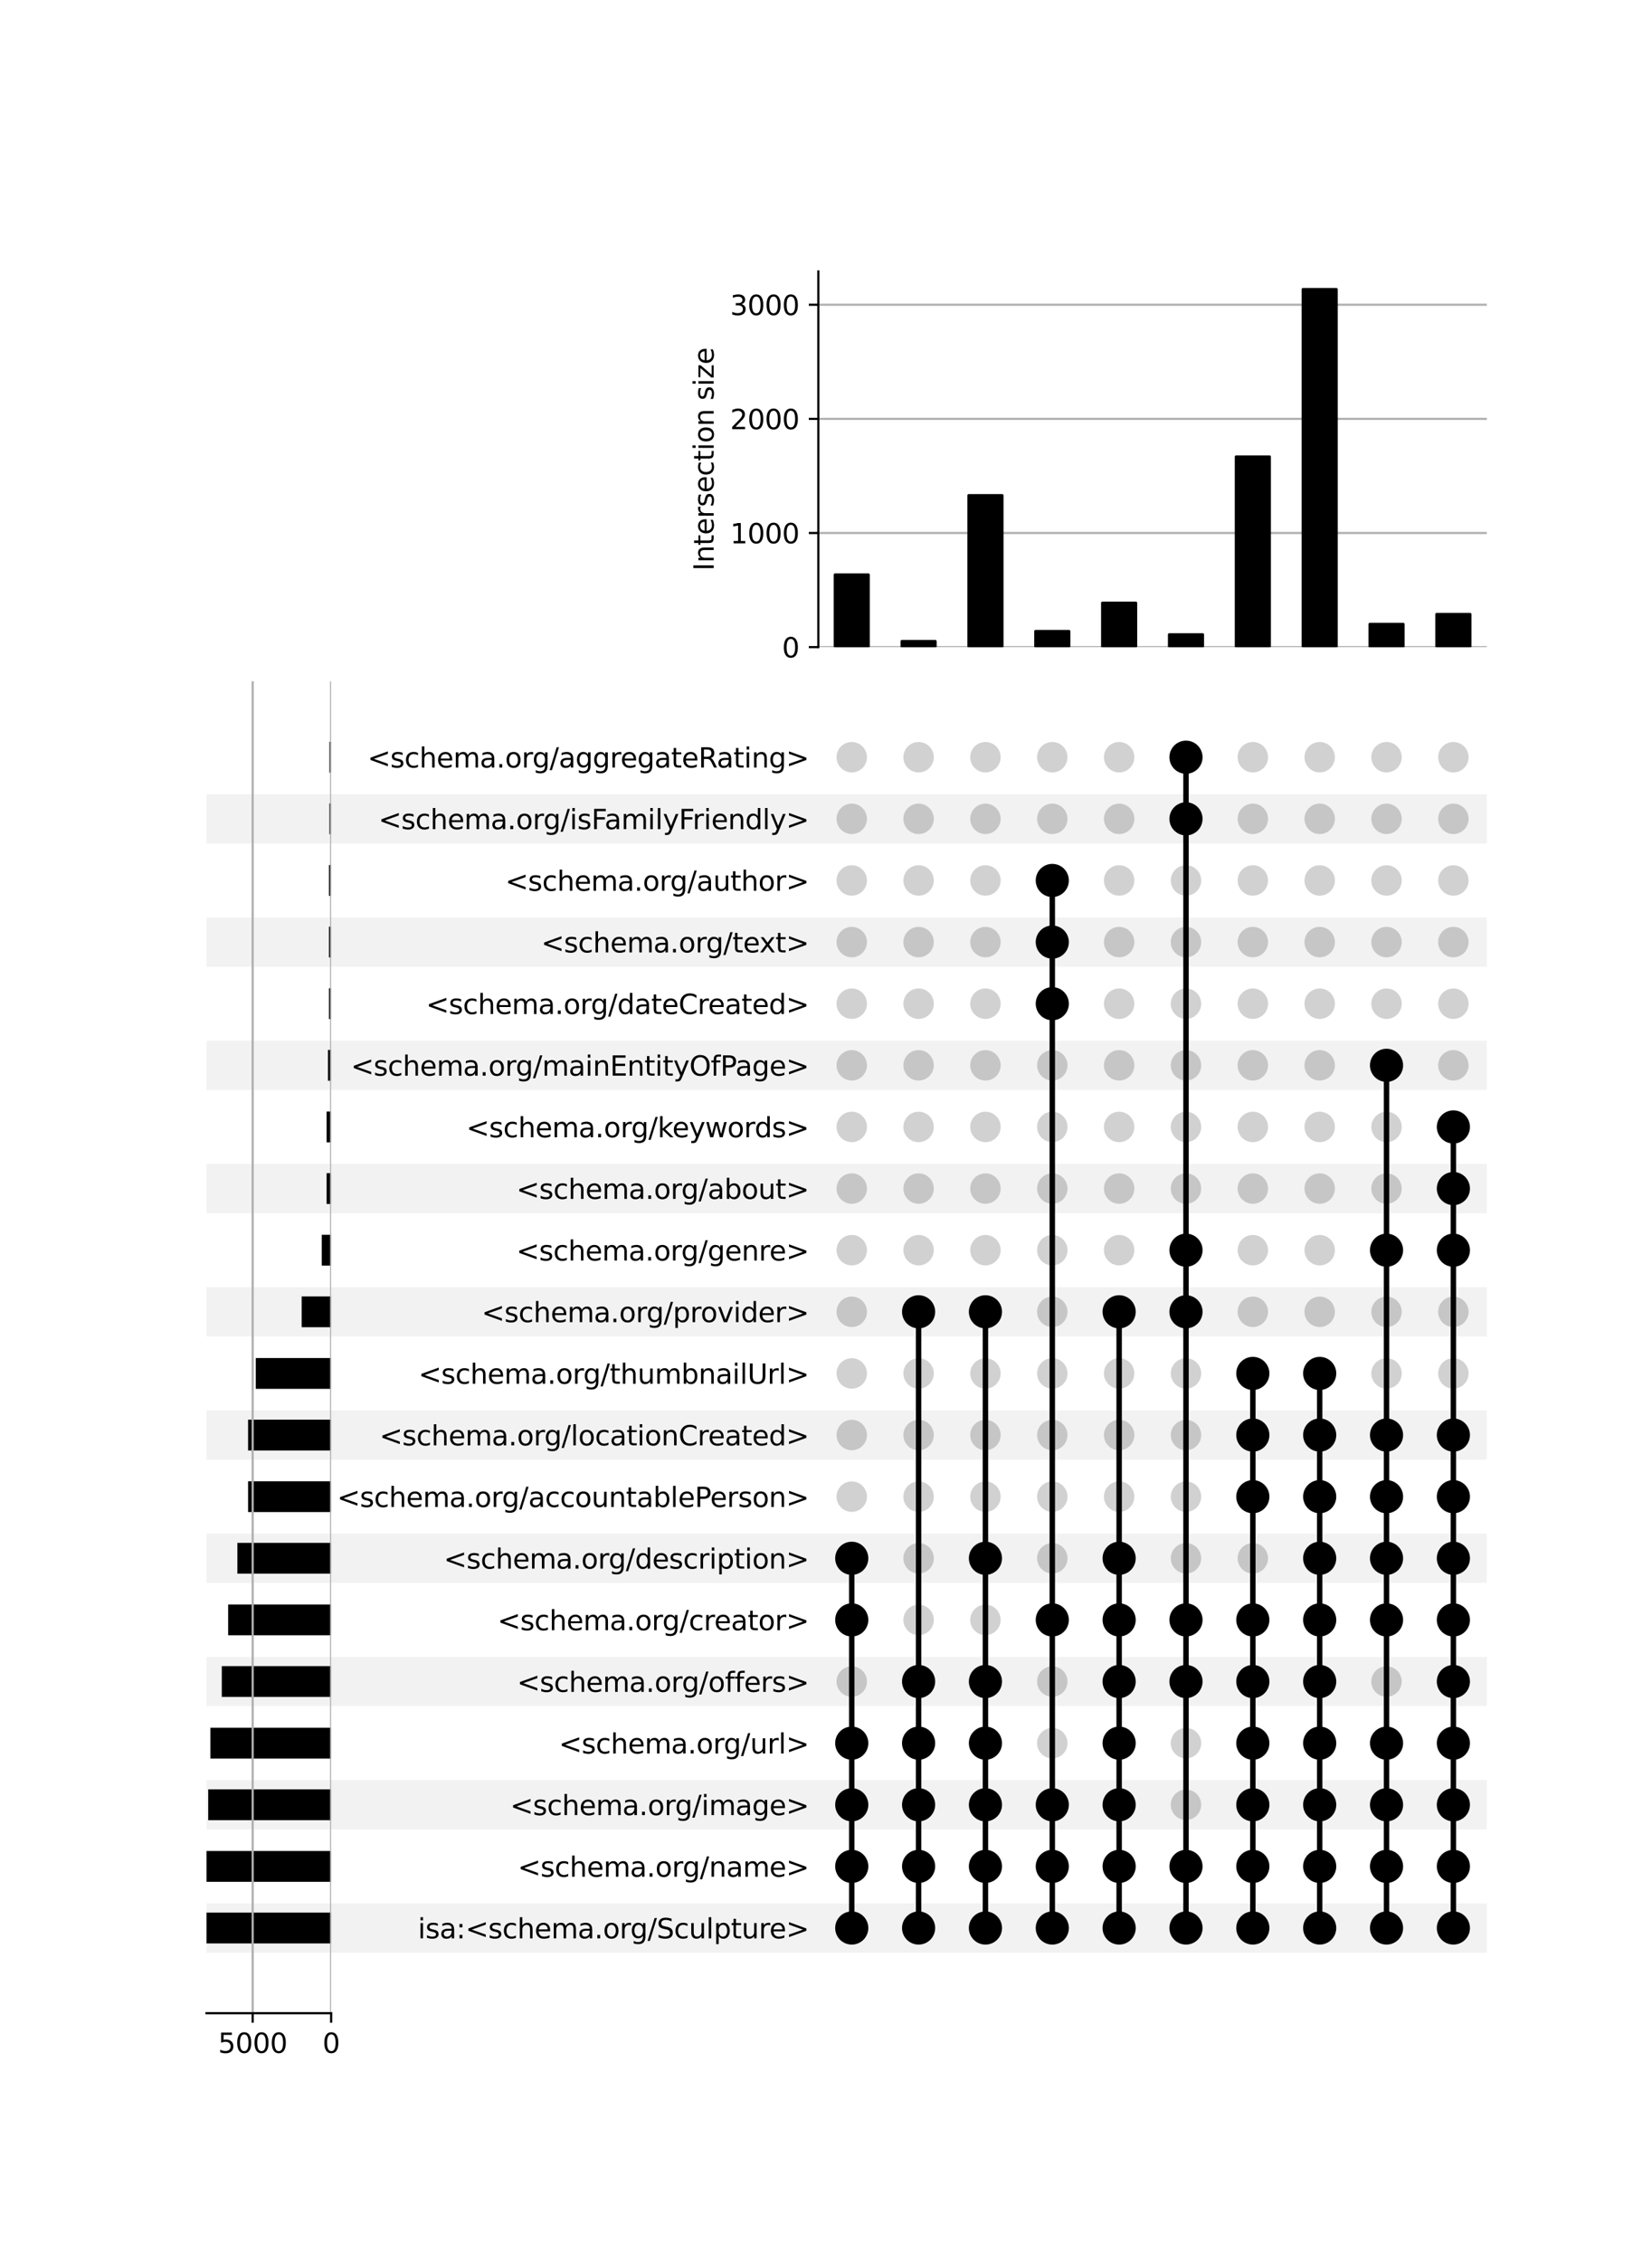 <?xml version="1.0" encoding="utf-8" standalone="no"?>
<!DOCTYPE svg PUBLIC "-//W3C//DTD SVG 1.1//EN"
  "http://www.w3.org/Graphics/SVG/1.1/DTD/svg11.dtd">
<svg xmlns:xlink="http://www.w3.org/1999/xlink" width="608pt" height="832pt" viewBox="0 0 608 832" xmlns="http://www.w3.org/2000/svg" version="1.1">
 <defs>
  <style type="text/css">*{stroke-linejoin: round; stroke-linecap: butt}</style>
 </defs>
 <g id="figure_1">
  <g id="patch_1">
   <path d="M 0 832 
L 608 832 
L 608 0 
L 0 0 
z
" style="fill: #ffffff"/>
  </g>
  <g id="axes_1">
   <g id="patch_2">
    <path d="M 76 718.212 
L 547.2 718.212 
L 547.2 700.08 
L 76 700.08 
z
" clip-path="url(#p9de54ae03e)" style="fill-opacity: 0.051"/>
   </g>
   <g id="patch_3">
    <path d="M 76 672.882 
L 547.2 672.882 
L 547.2 654.75 
L 76 654.75 
z
" clip-path="url(#p9de54ae03e)" style="fill-opacity: 0.051"/>
   </g>
   <g id="patch_4">
    <path d="M 76 627.552 
L 547.2 627.552 
L 547.2 609.42 
L 76 609.42 
z
" clip-path="url(#p9de54ae03e)" style="fill-opacity: 0.051"/>
   </g>
   <g id="patch_5">
    <path d="M 76 582.223 
L 547.2 582.223 
L 547.2 564.091 
L 76 564.091 
z
" clip-path="url(#p9de54ae03e)" style="fill-opacity: 0.051"/>
   </g>
   <g id="patch_6">
    <path d="M 76 536.893 
L 547.2 536.893 
L 547.2 518.761 
L 76 518.761 
z
" clip-path="url(#p9de54ae03e)" style="fill-opacity: 0.051"/>
   </g>
   <g id="patch_7">
    <path d="M 76 491.563 
L 547.2 491.563 
L 547.2 473.431 
L 76 473.431 
z
" clip-path="url(#p9de54ae03e)" style="fill-opacity: 0.051"/>
   </g>
   <g id="patch_8">
    <path d="M 76 446.233 
L 547.2 446.233 
L 547.2 428.101 
L 76 428.101 
z
" clip-path="url(#p9de54ae03e)" style="fill-opacity: 0.051"/>
   </g>
   <g id="patch_9">
    <path d="M 76 400.904 
L 547.2 400.904 
L 547.2 382.772 
L 76 382.772 
z
" clip-path="url(#p9de54ae03e)" style="fill-opacity: 0.051"/>
   </g>
   <g id="patch_10">
    <path d="M 76 355.574 
L 547.2 355.574 
L 547.2 337.442 
L 76 337.442 
z
" clip-path="url(#p9de54ae03e)" style="fill-opacity: 0.051"/>
   </g>
   <g id="patch_11">
    <path d="M 76 310.244 
L 547.2 310.244 
L 547.2 292.112 
L 76 292.112 
z
" clip-path="url(#p9de54ae03e)" style="fill-opacity: 0.051"/>
   </g>
   <g id="matplotlib.axis_1"/>
   <g id="matplotlib.axis_2">
    <g id="ytick_1"/>
    <g id="ytick_2"/>
    <g id="ytick_3"/>
    <g id="ytick_4"/>
    <g id="ytick_5"/>
    <g id="ytick_6"/>
    <g id="ytick_7"/>
    <g id="ytick_8"/>
    <g id="ytick_9"/>
    <g id="ytick_10"/>
    <g id="ytick_11"/>
    <g id="ytick_12"/>
    <g id="ytick_13"/>
    <g id="ytick_14"/>
    <g id="ytick_15"/>
    <g id="ytick_16"/>
    <g id="ytick_17"/>
    <g id="ytick_18"/>
    <g id="ytick_19"/>
    <g id="ytick_20"/>
   </g>
  </g>
  <g id="axes_2">
   <g id="matplotlib.axis_3">
    <g id="ytick_21">
     <g id="line2d_1"/>
     <g id="text_1">
      <!-- isa:&lt;schema.org/Sculpture&gt; -->
      <g transform="translate(153.806 712.945) scale(0.1 -0.1)">
       <defs>
        <path id="DejaVuSans-69" d="M 603 3500 
L 1178 3500 
L 1178 0 
L 603 0 
L 603 3500 
z
M 603 4863 
L 1178 4863 
L 1178 4134 
L 603 4134 
L 603 4863 
z
" transform="scale(0.016)"/>
        <path id="DejaVuSans-73" d="M 2834 3397 
L 2834 2853 
Q 2591 2978 2328 3040 
Q 2066 3103 1784 3103 
Q 1356 3103 1142 2972 
Q 928 2841 928 2578 
Q 928 2378 1081 2264 
Q 1234 2150 1697 2047 
L 1894 2003 
Q 2506 1872 2764 1633 
Q 3022 1394 3022 966 
Q 3022 478 2636 193 
Q 2250 -91 1575 -91 
Q 1294 -91 989 -36 
Q 684 19 347 128 
L 347 722 
Q 666 556 975 473 
Q 1284 391 1588 391 
Q 1994 391 2212 530 
Q 2431 669 2431 922 
Q 2431 1156 2273 1281 
Q 2116 1406 1581 1522 
L 1381 1569 
Q 847 1681 609 1914 
Q 372 2147 372 2553 
Q 372 3047 722 3315 
Q 1072 3584 1716 3584 
Q 2034 3584 2315 3537 
Q 2597 3491 2834 3397 
z
" transform="scale(0.016)"/>
        <path id="DejaVuSans-61" d="M 2194 1759 
Q 1497 1759 1228 1600 
Q 959 1441 959 1056 
Q 959 750 1161 570 
Q 1363 391 1709 391 
Q 2188 391 2477 730 
Q 2766 1069 2766 1631 
L 2766 1759 
L 2194 1759 
z
M 3341 1997 
L 3341 0 
L 2766 0 
L 2766 531 
Q 2569 213 2275 61 
Q 1981 -91 1556 -91 
Q 1019 -91 701 211 
Q 384 513 384 1019 
Q 384 1609 779 1909 
Q 1175 2209 1959 2209 
L 2766 2209 
L 2766 2266 
Q 2766 2663 2505 2880 
Q 2244 3097 1772 3097 
Q 1472 3097 1187 3025 
Q 903 2953 641 2809 
L 641 3341 
Q 956 3463 1253 3523 
Q 1550 3584 1831 3584 
Q 2591 3584 2966 3190 
Q 3341 2797 3341 1997 
z
" transform="scale(0.016)"/>
        <path id="DejaVuSans-3a" d="M 750 794 
L 1409 794 
L 1409 0 
L 750 0 
L 750 794 
z
M 750 3309 
L 1409 3309 
L 1409 2516 
L 750 2516 
L 750 3309 
z
" transform="scale(0.016)"/>
        <path id="DejaVuSans-3c" d="M 4684 3150 
L 1459 2003 
L 4684 863 
L 4684 294 
L 678 1747 
L 678 2266 
L 4684 3719 
L 4684 3150 
z
" transform="scale(0.016)"/>
        <path id="DejaVuSans-63" d="M 3122 3366 
L 3122 2828 
Q 2878 2963 2633 3030 
Q 2388 3097 2138 3097 
Q 1578 3097 1268 2742 
Q 959 2388 959 1747 
Q 959 1106 1268 751 
Q 1578 397 2138 397 
Q 2388 397 2633 464 
Q 2878 531 3122 666 
L 3122 134 
Q 2881 22 2623 -34 
Q 2366 -91 2075 -91 
Q 1284 -91 818 406 
Q 353 903 353 1747 
Q 353 2603 823 3093 
Q 1294 3584 2113 3584 
Q 2378 3584 2631 3529 
Q 2884 3475 3122 3366 
z
" transform="scale(0.016)"/>
        <path id="DejaVuSans-68" d="M 3513 2113 
L 3513 0 
L 2938 0 
L 2938 2094 
Q 2938 2591 2744 2837 
Q 2550 3084 2163 3084 
Q 1697 3084 1428 2787 
Q 1159 2491 1159 1978 
L 1159 0 
L 581 0 
L 581 4863 
L 1159 4863 
L 1159 2956 
Q 1366 3272 1645 3428 
Q 1925 3584 2291 3584 
Q 2894 3584 3203 3211 
Q 3513 2838 3513 2113 
z
" transform="scale(0.016)"/>
        <path id="DejaVuSans-65" d="M 3597 1894 
L 3597 1613 
L 953 1613 
Q 991 1019 1311 708 
Q 1631 397 2203 397 
Q 2534 397 2845 478 
Q 3156 559 3463 722 
L 3463 178 
Q 3153 47 2828 -22 
Q 2503 -91 2169 -91 
Q 1331 -91 842 396 
Q 353 884 353 1716 
Q 353 2575 817 3079 
Q 1281 3584 2069 3584 
Q 2775 3584 3186 3129 
Q 3597 2675 3597 1894 
z
M 3022 2063 
Q 3016 2534 2758 2815 
Q 2500 3097 2075 3097 
Q 1594 3097 1305 2825 
Q 1016 2553 972 2059 
L 3022 2063 
z
" transform="scale(0.016)"/>
        <path id="DejaVuSans-6d" d="M 3328 2828 
Q 3544 3216 3844 3400 
Q 4144 3584 4550 3584 
Q 5097 3584 5394 3201 
Q 5691 2819 5691 2113 
L 5691 0 
L 5113 0 
L 5113 2094 
Q 5113 2597 4934 2840 
Q 4756 3084 4391 3084 
Q 3944 3084 3684 2787 
Q 3425 2491 3425 1978 
L 3425 0 
L 2847 0 
L 2847 2094 
Q 2847 2600 2669 2842 
Q 2491 3084 2119 3084 
Q 1678 3084 1418 2786 
Q 1159 2488 1159 1978 
L 1159 0 
L 581 0 
L 581 3500 
L 1159 3500 
L 1159 2956 
Q 1356 3278 1631 3431 
Q 1906 3584 2284 3584 
Q 2666 3584 2933 3390 
Q 3200 3197 3328 2828 
z
" transform="scale(0.016)"/>
        <path id="DejaVuSans-2e" d="M 684 794 
L 1344 794 
L 1344 0 
L 684 0 
L 684 794 
z
" transform="scale(0.016)"/>
        <path id="DejaVuSans-6f" d="M 1959 3097 
Q 1497 3097 1228 2736 
Q 959 2375 959 1747 
Q 959 1119 1226 758 
Q 1494 397 1959 397 
Q 2419 397 2687 759 
Q 2956 1122 2956 1747 
Q 2956 2369 2687 2733 
Q 2419 3097 1959 3097 
z
M 1959 3584 
Q 2709 3584 3137 3096 
Q 3566 2609 3566 1747 
Q 3566 888 3137 398 
Q 2709 -91 1959 -91 
Q 1206 -91 779 398 
Q 353 888 353 1747 
Q 353 2609 779 3096 
Q 1206 3584 1959 3584 
z
" transform="scale(0.016)"/>
        <path id="DejaVuSans-72" d="M 2631 2963 
Q 2534 3019 2420 3045 
Q 2306 3072 2169 3072 
Q 1681 3072 1420 2755 
Q 1159 2438 1159 1844 
L 1159 0 
L 581 0 
L 581 3500 
L 1159 3500 
L 1159 2956 
Q 1341 3275 1631 3429 
Q 1922 3584 2338 3584 
Q 2397 3584 2469 3576 
Q 2541 3569 2628 3553 
L 2631 2963 
z
" transform="scale(0.016)"/>
        <path id="DejaVuSans-67" d="M 2906 1791 
Q 2906 2416 2648 2759 
Q 2391 3103 1925 3103 
Q 1463 3103 1205 2759 
Q 947 2416 947 1791 
Q 947 1169 1205 825 
Q 1463 481 1925 481 
Q 2391 481 2648 825 
Q 2906 1169 2906 1791 
z
M 3481 434 
Q 3481 -459 3084 -895 
Q 2688 -1331 1869 -1331 
Q 1566 -1331 1297 -1286 
Q 1028 -1241 775 -1147 
L 775 -588 
Q 1028 -725 1275 -790 
Q 1522 -856 1778 -856 
Q 2344 -856 2625 -561 
Q 2906 -266 2906 331 
L 2906 616 
Q 2728 306 2450 153 
Q 2172 0 1784 0 
Q 1141 0 747 490 
Q 353 981 353 1791 
Q 353 2603 747 3093 
Q 1141 3584 1784 3584 
Q 2172 3584 2450 3431 
Q 2728 3278 2906 2969 
L 2906 3500 
L 3481 3500 
L 3481 434 
z
" transform="scale(0.016)"/>
        <path id="DejaVuSans-2f" d="M 1625 4666 
L 2156 4666 
L 531 -594 
L 0 -594 
L 1625 4666 
z
" transform="scale(0.016)"/>
        <path id="DejaVuSans-53" d="M 3425 4513 
L 3425 3897 
Q 3066 4069 2747 4153 
Q 2428 4238 2131 4238 
Q 1616 4238 1336 4038 
Q 1056 3838 1056 3469 
Q 1056 3159 1242 3001 
Q 1428 2844 1947 2747 
L 2328 2669 
Q 3034 2534 3370 2195 
Q 3706 1856 3706 1288 
Q 3706 609 3251 259 
Q 2797 -91 1919 -91 
Q 1588 -91 1214 -16 
Q 841 59 441 206 
L 441 856 
Q 825 641 1194 531 
Q 1563 422 1919 422 
Q 2459 422 2753 634 
Q 3047 847 3047 1241 
Q 3047 1584 2836 1778 
Q 2625 1972 2144 2069 
L 1759 2144 
Q 1053 2284 737 2584 
Q 422 2884 422 3419 
Q 422 4038 858 4394 
Q 1294 4750 2059 4750 
Q 2388 4750 2728 4690 
Q 3069 4631 3425 4513 
z
" transform="scale(0.016)"/>
        <path id="DejaVuSans-75" d="M 544 1381 
L 544 3500 
L 1119 3500 
L 1119 1403 
Q 1119 906 1312 657 
Q 1506 409 1894 409 
Q 2359 409 2629 706 
Q 2900 1003 2900 1516 
L 2900 3500 
L 3475 3500 
L 3475 0 
L 2900 0 
L 2900 538 
Q 2691 219 2414 64 
Q 2138 -91 1772 -91 
Q 1169 -91 856 284 
Q 544 659 544 1381 
z
M 1991 3584 
L 1991 3584 
z
" transform="scale(0.016)"/>
        <path id="DejaVuSans-6c" d="M 603 4863 
L 1178 4863 
L 1178 0 
L 603 0 
L 603 4863 
z
" transform="scale(0.016)"/>
        <path id="DejaVuSans-70" d="M 1159 525 
L 1159 -1331 
L 581 -1331 
L 581 3500 
L 1159 3500 
L 1159 2969 
Q 1341 3281 1617 3432 
Q 1894 3584 2278 3584 
Q 2916 3584 3314 3078 
Q 3713 2572 3713 1747 
Q 3713 922 3314 415 
Q 2916 -91 2278 -91 
Q 1894 -91 1617 61 
Q 1341 213 1159 525 
z
M 3116 1747 
Q 3116 2381 2855 2742 
Q 2594 3103 2138 3103 
Q 1681 3103 1420 2742 
Q 1159 2381 1159 1747 
Q 1159 1113 1420 752 
Q 1681 391 2138 391 
Q 2594 391 2855 752 
Q 3116 1113 3116 1747 
z
" transform="scale(0.016)"/>
        <path id="DejaVuSans-74" d="M 1172 4494 
L 1172 3500 
L 2356 3500 
L 2356 3053 
L 1172 3053 
L 1172 1153 
Q 1172 725 1289 603 
Q 1406 481 1766 481 
L 2356 481 
L 2356 0 
L 1766 0 
Q 1100 0 847 248 
Q 594 497 594 1153 
L 594 3053 
L 172 3053 
L 172 3500 
L 594 3500 
L 594 4494 
L 1172 4494 
z
" transform="scale(0.016)"/>
        <path id="DejaVuSans-3e" d="M 678 3150 
L 678 3719 
L 4684 2266 
L 4684 1747 
L 678 294 
L 678 863 
L 3897 2003 
L 678 3150 
z
" transform="scale(0.016)"/>
       </defs>
       <use xlink:href="#DejaVuSans-69"/>
       <use xlink:href="#DejaVuSans-73" x="27.783"/>
       <use xlink:href="#DejaVuSans-61" x="79.883"/>
       <use xlink:href="#DejaVuSans-3a" x="141.162"/>
       <use xlink:href="#DejaVuSans-3c" x="174.854"/>
       <use xlink:href="#DejaVuSans-73" x="258.643"/>
       <use xlink:href="#DejaVuSans-63" x="310.742"/>
       <use xlink:href="#DejaVuSans-68" x="365.723"/>
       <use xlink:href="#DejaVuSans-65" x="429.102"/>
       <use xlink:href="#DejaVuSans-6d" x="490.625"/>
       <use xlink:href="#DejaVuSans-61" x="588.037"/>
       <use xlink:href="#DejaVuSans-2e" x="649.316"/>
       <use xlink:href="#DejaVuSans-6f" x="681.104"/>
       <use xlink:href="#DejaVuSans-72" x="742.285"/>
       <use xlink:href="#DejaVuSans-67" x="781.648"/>
       <use xlink:href="#DejaVuSans-2f" x="845.125"/>
       <use xlink:href="#DejaVuSans-53" x="878.816"/>
       <use xlink:href="#DejaVuSans-63" x="942.293"/>
       <use xlink:href="#DejaVuSans-75" x="997.273"/>
       <use xlink:href="#DejaVuSans-6c" x="1060.652"/>
       <use xlink:href="#DejaVuSans-70" x="1088.436"/>
       <use xlink:href="#DejaVuSans-74" x="1151.912"/>
       <use xlink:href="#DejaVuSans-75" x="1191.121"/>
       <use xlink:href="#DejaVuSans-72" x="1254.5"/>
       <use xlink:href="#DejaVuSans-65" x="1293.363"/>
       <use xlink:href="#DejaVuSans-3e" x="1354.887"/>
      </g>
     </g>
    </g>
    <g id="ytick_22">
     <g id="line2d_2"/>
     <g id="text_2">
      <!-- &lt;schema.org/name&gt; -->
      <g transform="translate(190.539 690.28) scale(0.1 -0.1)">
       <defs>
        <path id="DejaVuSans-6e" d="M 3513 2113 
L 3513 0 
L 2938 0 
L 2938 2094 
Q 2938 2591 2744 2837 
Q 2550 3084 2163 3084 
Q 1697 3084 1428 2787 
Q 1159 2491 1159 1978 
L 1159 0 
L 581 0 
L 581 3500 
L 1159 3500 
L 1159 2956 
Q 1366 3272 1645 3428 
Q 1925 3584 2291 3584 
Q 2894 3584 3203 3211 
Q 3513 2838 3513 2113 
z
" transform="scale(0.016)"/>
       </defs>
       <use xlink:href="#DejaVuSans-3c"/>
       <use xlink:href="#DejaVuSans-73" x="83.789"/>
       <use xlink:href="#DejaVuSans-63" x="135.889"/>
       <use xlink:href="#DejaVuSans-68" x="190.869"/>
       <use xlink:href="#DejaVuSans-65" x="254.248"/>
       <use xlink:href="#DejaVuSans-6d" x="315.771"/>
       <use xlink:href="#DejaVuSans-61" x="413.184"/>
       <use xlink:href="#DejaVuSans-2e" x="474.463"/>
       <use xlink:href="#DejaVuSans-6f" x="506.25"/>
       <use xlink:href="#DejaVuSans-72" x="567.432"/>
       <use xlink:href="#DejaVuSans-67" x="606.795"/>
       <use xlink:href="#DejaVuSans-2f" x="670.271"/>
       <use xlink:href="#DejaVuSans-6e" x="703.963"/>
       <use xlink:href="#DejaVuSans-61" x="767.342"/>
       <use xlink:href="#DejaVuSans-6d" x="828.621"/>
       <use xlink:href="#DejaVuSans-65" x="926.033"/>
       <use xlink:href="#DejaVuSans-3e" x="987.557"/>
      </g>
     </g>
    </g>
    <g id="ytick_23">
     <g id="line2d_3"/>
     <g id="text_3">
      <!-- &lt;schema.org/image&gt; -->
      <g transform="translate(187.75 667.615) scale(0.1 -0.1)">
       <use xlink:href="#DejaVuSans-3c"/>
       <use xlink:href="#DejaVuSans-73" x="83.789"/>
       <use xlink:href="#DejaVuSans-63" x="135.889"/>
       <use xlink:href="#DejaVuSans-68" x="190.869"/>
       <use xlink:href="#DejaVuSans-65" x="254.248"/>
       <use xlink:href="#DejaVuSans-6d" x="315.771"/>
       <use xlink:href="#DejaVuSans-61" x="413.184"/>
       <use xlink:href="#DejaVuSans-2e" x="474.463"/>
       <use xlink:href="#DejaVuSans-6f" x="506.25"/>
       <use xlink:href="#DejaVuSans-72" x="567.432"/>
       <use xlink:href="#DejaVuSans-67" x="606.795"/>
       <use xlink:href="#DejaVuSans-2f" x="670.271"/>
       <use xlink:href="#DejaVuSans-69" x="703.963"/>
       <use xlink:href="#DejaVuSans-6d" x="731.746"/>
       <use xlink:href="#DejaVuSans-61" x="829.158"/>
       <use xlink:href="#DejaVuSans-67" x="890.438"/>
       <use xlink:href="#DejaVuSans-65" x="953.914"/>
       <use xlink:href="#DejaVuSans-3e" x="1015.438"/>
      </g>
     </g>
    </g>
    <g id="ytick_24">
     <g id="line2d_4"/>
     <g id="text_4">
      <!-- &lt;schema.org/url&gt; -->
      <g transform="translate(205.672 644.95) scale(0.1 -0.1)">
       <use xlink:href="#DejaVuSans-3c"/>
       <use xlink:href="#DejaVuSans-73" x="83.789"/>
       <use xlink:href="#DejaVuSans-63" x="135.889"/>
       <use xlink:href="#DejaVuSans-68" x="190.869"/>
       <use xlink:href="#DejaVuSans-65" x="254.248"/>
       <use xlink:href="#DejaVuSans-6d" x="315.771"/>
       <use xlink:href="#DejaVuSans-61" x="413.184"/>
       <use xlink:href="#DejaVuSans-2e" x="474.463"/>
       <use xlink:href="#DejaVuSans-6f" x="506.25"/>
       <use xlink:href="#DejaVuSans-72" x="567.432"/>
       <use xlink:href="#DejaVuSans-67" x="606.795"/>
       <use xlink:href="#DejaVuSans-2f" x="670.271"/>
       <use xlink:href="#DejaVuSans-75" x="703.963"/>
       <use xlink:href="#DejaVuSans-72" x="767.342"/>
       <use xlink:href="#DejaVuSans-6c" x="808.455"/>
       <use xlink:href="#DejaVuSans-3e" x="836.238"/>
      </g>
     </g>
    </g>
    <g id="ytick_25">
     <g id="line2d_5"/>
     <g id="text_5">
      <!-- &lt;schema.org/offers&gt; -->
      <g transform="translate(190.266 622.286) scale(0.1 -0.1)">
       <defs>
        <path id="DejaVuSans-66" d="M 2375 4863 
L 2375 4384 
L 1825 4384 
Q 1516 4384 1395 4259 
Q 1275 4134 1275 3809 
L 1275 3500 
L 2222 3500 
L 2222 3053 
L 1275 3053 
L 1275 0 
L 697 0 
L 697 3053 
L 147 3053 
L 147 3500 
L 697 3500 
L 697 3744 
Q 697 4328 969 4595 
Q 1241 4863 1831 4863 
L 2375 4863 
z
" transform="scale(0.016)"/>
       </defs>
       <use xlink:href="#DejaVuSans-3c"/>
       <use xlink:href="#DejaVuSans-73" x="83.789"/>
       <use xlink:href="#DejaVuSans-63" x="135.889"/>
       <use xlink:href="#DejaVuSans-68" x="190.869"/>
       <use xlink:href="#DejaVuSans-65" x="254.248"/>
       <use xlink:href="#DejaVuSans-6d" x="315.771"/>
       <use xlink:href="#DejaVuSans-61" x="413.184"/>
       <use xlink:href="#DejaVuSans-2e" x="474.463"/>
       <use xlink:href="#DejaVuSans-6f" x="506.25"/>
       <use xlink:href="#DejaVuSans-72" x="567.432"/>
       <use xlink:href="#DejaVuSans-67" x="606.795"/>
       <use xlink:href="#DejaVuSans-2f" x="670.271"/>
       <use xlink:href="#DejaVuSans-6f" x="703.963"/>
       <use xlink:href="#DejaVuSans-66" x="765.145"/>
       <use xlink:href="#DejaVuSans-66" x="800.35"/>
       <use xlink:href="#DejaVuSans-65" x="835.555"/>
       <use xlink:href="#DejaVuSans-72" x="897.078"/>
       <use xlink:href="#DejaVuSans-73" x="938.191"/>
       <use xlink:href="#DejaVuSans-3e" x="990.291"/>
      </g>
     </g>
    </g>
    <g id="ytick_26">
     <g id="line2d_6"/>
     <g id="text_6">
      <!-- &lt;schema.org/creator&gt; -->
      <g transform="translate(183.083 599.621) scale(0.1 -0.1)">
       <use xlink:href="#DejaVuSans-3c"/>
       <use xlink:href="#DejaVuSans-73" x="83.789"/>
       <use xlink:href="#DejaVuSans-63" x="135.889"/>
       <use xlink:href="#DejaVuSans-68" x="190.869"/>
       <use xlink:href="#DejaVuSans-65" x="254.248"/>
       <use xlink:href="#DejaVuSans-6d" x="315.771"/>
       <use xlink:href="#DejaVuSans-61" x="413.184"/>
       <use xlink:href="#DejaVuSans-2e" x="474.463"/>
       <use xlink:href="#DejaVuSans-6f" x="506.25"/>
       <use xlink:href="#DejaVuSans-72" x="567.432"/>
       <use xlink:href="#DejaVuSans-67" x="606.795"/>
       <use xlink:href="#DejaVuSans-2f" x="670.271"/>
       <use xlink:href="#DejaVuSans-63" x="703.963"/>
       <use xlink:href="#DejaVuSans-72" x="758.943"/>
       <use xlink:href="#DejaVuSans-65" x="797.807"/>
       <use xlink:href="#DejaVuSans-61" x="859.33"/>
       <use xlink:href="#DejaVuSans-74" x="920.609"/>
       <use xlink:href="#DejaVuSans-6f" x="959.818"/>
       <use xlink:href="#DejaVuSans-72" x="1021"/>
       <use xlink:href="#DejaVuSans-3e" x="1062.113"/>
      </g>
     </g>
    </g>
    <g id="ytick_27">
     <g id="line2d_7"/>
     <g id="text_7">
      <!-- &lt;schema.org/description&gt; -->
      <g transform="translate(163.297 576.956) scale(0.1 -0.1)">
       <defs>
        <path id="DejaVuSans-64" d="M 2906 2969 
L 2906 4863 
L 3481 4863 
L 3481 0 
L 2906 0 
L 2906 525 
Q 2725 213 2448 61 
Q 2172 -91 1784 -91 
Q 1150 -91 751 415 
Q 353 922 353 1747 
Q 353 2572 751 3078 
Q 1150 3584 1784 3584 
Q 2172 3584 2448 3432 
Q 2725 3281 2906 2969 
z
M 947 1747 
Q 947 1113 1208 752 
Q 1469 391 1925 391 
Q 2381 391 2643 752 
Q 2906 1113 2906 1747 
Q 2906 2381 2643 2742 
Q 2381 3103 1925 3103 
Q 1469 3103 1208 2742 
Q 947 2381 947 1747 
z
" transform="scale(0.016)"/>
       </defs>
       <use xlink:href="#DejaVuSans-3c"/>
       <use xlink:href="#DejaVuSans-73" x="83.789"/>
       <use xlink:href="#DejaVuSans-63" x="135.889"/>
       <use xlink:href="#DejaVuSans-68" x="190.869"/>
       <use xlink:href="#DejaVuSans-65" x="254.248"/>
       <use xlink:href="#DejaVuSans-6d" x="315.771"/>
       <use xlink:href="#DejaVuSans-61" x="413.184"/>
       <use xlink:href="#DejaVuSans-2e" x="474.463"/>
       <use xlink:href="#DejaVuSans-6f" x="506.25"/>
       <use xlink:href="#DejaVuSans-72" x="567.432"/>
       <use xlink:href="#DejaVuSans-67" x="606.795"/>
       <use xlink:href="#DejaVuSans-2f" x="670.271"/>
       <use xlink:href="#DejaVuSans-64" x="703.963"/>
       <use xlink:href="#DejaVuSans-65" x="767.439"/>
       <use xlink:href="#DejaVuSans-73" x="828.963"/>
       <use xlink:href="#DejaVuSans-63" x="881.062"/>
       <use xlink:href="#DejaVuSans-72" x="936.043"/>
       <use xlink:href="#DejaVuSans-69" x="977.156"/>
       <use xlink:href="#DejaVuSans-70" x="1004.939"/>
       <use xlink:href="#DejaVuSans-74" x="1068.416"/>
       <use xlink:href="#DejaVuSans-69" x="1107.625"/>
       <use xlink:href="#DejaVuSans-6f" x="1135.408"/>
       <use xlink:href="#DejaVuSans-6e" x="1196.59"/>
       <use xlink:href="#DejaVuSans-3e" x="1259.969"/>
      </g>
     </g>
    </g>
    <g id="ytick_28">
     <g id="line2d_8"/>
     <g id="text_8">
      <!-- &lt;schema.org/accountablePerson&gt; -->
      <g transform="translate(124.055 554.291) scale(0.1 -0.1)">
       <defs>
        <path id="DejaVuSans-62" d="M 3116 1747 
Q 3116 2381 2855 2742 
Q 2594 3103 2138 3103 
Q 1681 3103 1420 2742 
Q 1159 2381 1159 1747 
Q 1159 1113 1420 752 
Q 1681 391 2138 391 
Q 2594 391 2855 752 
Q 3116 1113 3116 1747 
z
M 1159 2969 
Q 1341 3281 1617 3432 
Q 1894 3584 2278 3584 
Q 2916 3584 3314 3078 
Q 3713 2572 3713 1747 
Q 3713 922 3314 415 
Q 2916 -91 2278 -91 
Q 1894 -91 1617 61 
Q 1341 213 1159 525 
L 1159 0 
L 581 0 
L 581 4863 
L 1159 4863 
L 1159 2969 
z
" transform="scale(0.016)"/>
        <path id="DejaVuSans-50" d="M 1259 4147 
L 1259 2394 
L 2053 2394 
Q 2494 2394 2734 2622 
Q 2975 2850 2975 3272 
Q 2975 3691 2734 3919 
Q 2494 4147 2053 4147 
L 1259 4147 
z
M 628 4666 
L 2053 4666 
Q 2838 4666 3239 4311 
Q 3641 3956 3641 3272 
Q 3641 2581 3239 2228 
Q 2838 1875 2053 1875 
L 1259 1875 
L 1259 0 
L 628 0 
L 628 4666 
z
" transform="scale(0.016)"/>
       </defs>
       <use xlink:href="#DejaVuSans-3c"/>
       <use xlink:href="#DejaVuSans-73" x="83.789"/>
       <use xlink:href="#DejaVuSans-63" x="135.889"/>
       <use xlink:href="#DejaVuSans-68" x="190.869"/>
       <use xlink:href="#DejaVuSans-65" x="254.248"/>
       <use xlink:href="#DejaVuSans-6d" x="315.771"/>
       <use xlink:href="#DejaVuSans-61" x="413.184"/>
       <use xlink:href="#DejaVuSans-2e" x="474.463"/>
       <use xlink:href="#DejaVuSans-6f" x="506.25"/>
       <use xlink:href="#DejaVuSans-72" x="567.432"/>
       <use xlink:href="#DejaVuSans-67" x="606.795"/>
       <use xlink:href="#DejaVuSans-2f" x="670.271"/>
       <use xlink:href="#DejaVuSans-61" x="703.963"/>
       <use xlink:href="#DejaVuSans-63" x="765.242"/>
       <use xlink:href="#DejaVuSans-63" x="820.223"/>
       <use xlink:href="#DejaVuSans-6f" x="875.203"/>
       <use xlink:href="#DejaVuSans-75" x="936.385"/>
       <use xlink:href="#DejaVuSans-6e" x="999.764"/>
       <use xlink:href="#DejaVuSans-74" x="1063.143"/>
       <use xlink:href="#DejaVuSans-61" x="1102.352"/>
       <use xlink:href="#DejaVuSans-62" x="1163.631"/>
       <use xlink:href="#DejaVuSans-6c" x="1227.107"/>
       <use xlink:href="#DejaVuSans-65" x="1254.891"/>
       <use xlink:href="#DejaVuSans-50" x="1316.414"/>
       <use xlink:href="#DejaVuSans-65" x="1373.092"/>
       <use xlink:href="#DejaVuSans-72" x="1434.615"/>
       <use xlink:href="#DejaVuSans-73" x="1475.729"/>
       <use xlink:href="#DejaVuSans-6f" x="1527.828"/>
       <use xlink:href="#DejaVuSans-6e" x="1589.01"/>
       <use xlink:href="#DejaVuSans-3e" x="1652.389"/>
      </g>
     </g>
    </g>
    <g id="ytick_29">
     <g id="line2d_9"/>
     <g id="text_9">
      <!-- &lt;schema.org/locationCreated&gt; -->
      <g transform="translate(139.649 531.626) scale(0.1 -0.1)">
       <defs>
        <path id="DejaVuSans-43" d="M 4122 4306 
L 4122 3641 
Q 3803 3938 3442 4084 
Q 3081 4231 2675 4231 
Q 1875 4231 1450 3742 
Q 1025 3253 1025 2328 
Q 1025 1406 1450 917 
Q 1875 428 2675 428 
Q 3081 428 3442 575 
Q 3803 722 4122 1019 
L 4122 359 
Q 3791 134 3420 21 
Q 3050 -91 2638 -91 
Q 1578 -91 968 557 
Q 359 1206 359 2328 
Q 359 3453 968 4101 
Q 1578 4750 2638 4750 
Q 3056 4750 3426 4639 
Q 3797 4528 4122 4306 
z
" transform="scale(0.016)"/>
       </defs>
       <use xlink:href="#DejaVuSans-3c"/>
       <use xlink:href="#DejaVuSans-73" x="83.789"/>
       <use xlink:href="#DejaVuSans-63" x="135.889"/>
       <use xlink:href="#DejaVuSans-68" x="190.869"/>
       <use xlink:href="#DejaVuSans-65" x="254.248"/>
       <use xlink:href="#DejaVuSans-6d" x="315.771"/>
       <use xlink:href="#DejaVuSans-61" x="413.184"/>
       <use xlink:href="#DejaVuSans-2e" x="474.463"/>
       <use xlink:href="#DejaVuSans-6f" x="506.25"/>
       <use xlink:href="#DejaVuSans-72" x="567.432"/>
       <use xlink:href="#DejaVuSans-67" x="606.795"/>
       <use xlink:href="#DejaVuSans-2f" x="670.271"/>
       <use xlink:href="#DejaVuSans-6c" x="703.963"/>
       <use xlink:href="#DejaVuSans-6f" x="731.746"/>
       <use xlink:href="#DejaVuSans-63" x="792.928"/>
       <use xlink:href="#DejaVuSans-61" x="847.908"/>
       <use xlink:href="#DejaVuSans-74" x="909.188"/>
       <use xlink:href="#DejaVuSans-69" x="948.396"/>
       <use xlink:href="#DejaVuSans-6f" x="976.18"/>
       <use xlink:href="#DejaVuSans-6e" x="1037.361"/>
       <use xlink:href="#DejaVuSans-43" x="1100.74"/>
       <use xlink:href="#DejaVuSans-72" x="1170.564"/>
       <use xlink:href="#DejaVuSans-65" x="1209.428"/>
       <use xlink:href="#DejaVuSans-61" x="1270.951"/>
       <use xlink:href="#DejaVuSans-74" x="1332.23"/>
       <use xlink:href="#DejaVuSans-65" x="1371.439"/>
       <use xlink:href="#DejaVuSans-64" x="1432.963"/>
       <use xlink:href="#DejaVuSans-3e" x="1496.439"/>
      </g>
     </g>
    </g>
    <g id="ytick_30">
     <g id="line2d_10"/>
     <g id="text_10">
      <!-- &lt;schema.org/thumbnailUrl&gt; -->
      <g transform="translate(153.985 508.961) scale(0.1 -0.1)">
       <defs>
        <path id="DejaVuSans-55" d="M 556 4666 
L 1191 4666 
L 1191 1831 
Q 1191 1081 1462 751 
Q 1734 422 2344 422 
Q 2950 422 3222 751 
Q 3494 1081 3494 1831 
L 3494 4666 
L 4128 4666 
L 4128 1753 
Q 4128 841 3676 375 
Q 3225 -91 2344 -91 
Q 1459 -91 1007 375 
Q 556 841 556 1753 
L 556 4666 
z
" transform="scale(0.016)"/>
       </defs>
       <use xlink:href="#DejaVuSans-3c"/>
       <use xlink:href="#DejaVuSans-73" x="83.789"/>
       <use xlink:href="#DejaVuSans-63" x="135.889"/>
       <use xlink:href="#DejaVuSans-68" x="190.869"/>
       <use xlink:href="#DejaVuSans-65" x="254.248"/>
       <use xlink:href="#DejaVuSans-6d" x="315.771"/>
       <use xlink:href="#DejaVuSans-61" x="413.184"/>
       <use xlink:href="#DejaVuSans-2e" x="474.463"/>
       <use xlink:href="#DejaVuSans-6f" x="506.25"/>
       <use xlink:href="#DejaVuSans-72" x="567.432"/>
       <use xlink:href="#DejaVuSans-67" x="606.795"/>
       <use xlink:href="#DejaVuSans-2f" x="670.271"/>
       <use xlink:href="#DejaVuSans-74" x="703.963"/>
       <use xlink:href="#DejaVuSans-68" x="743.172"/>
       <use xlink:href="#DejaVuSans-75" x="806.551"/>
       <use xlink:href="#DejaVuSans-6d" x="869.93"/>
       <use xlink:href="#DejaVuSans-62" x="967.342"/>
       <use xlink:href="#DejaVuSans-6e" x="1030.818"/>
       <use xlink:href="#DejaVuSans-61" x="1094.197"/>
       <use xlink:href="#DejaVuSans-69" x="1155.477"/>
       <use xlink:href="#DejaVuSans-6c" x="1183.26"/>
       <use xlink:href="#DejaVuSans-55" x="1211.043"/>
       <use xlink:href="#DejaVuSans-72" x="1284.236"/>
       <use xlink:href="#DejaVuSans-6c" x="1325.35"/>
       <use xlink:href="#DejaVuSans-3e" x="1353.133"/>
      </g>
     </g>
    </g>
    <g id="ytick_31">
     <g id="line2d_11"/>
     <g id="text_11">
      <!-- &lt;schema.org/provider&gt; -->
      <g transform="translate(177.236 486.296) scale(0.1 -0.1)">
       <defs>
        <path id="DejaVuSans-76" d="M 191 3500 
L 800 3500 
L 1894 563 
L 2988 3500 
L 3597 3500 
L 2284 0 
L 1503 0 
L 191 3500 
z
" transform="scale(0.016)"/>
       </defs>
       <use xlink:href="#DejaVuSans-3c"/>
       <use xlink:href="#DejaVuSans-73" x="83.789"/>
       <use xlink:href="#DejaVuSans-63" x="135.889"/>
       <use xlink:href="#DejaVuSans-68" x="190.869"/>
       <use xlink:href="#DejaVuSans-65" x="254.248"/>
       <use xlink:href="#DejaVuSans-6d" x="315.771"/>
       <use xlink:href="#DejaVuSans-61" x="413.184"/>
       <use xlink:href="#DejaVuSans-2e" x="474.463"/>
       <use xlink:href="#DejaVuSans-6f" x="506.25"/>
       <use xlink:href="#DejaVuSans-72" x="567.432"/>
       <use xlink:href="#DejaVuSans-67" x="606.795"/>
       <use xlink:href="#DejaVuSans-2f" x="670.271"/>
       <use xlink:href="#DejaVuSans-70" x="703.963"/>
       <use xlink:href="#DejaVuSans-72" x="767.439"/>
       <use xlink:href="#DejaVuSans-6f" x="806.303"/>
       <use xlink:href="#DejaVuSans-76" x="867.484"/>
       <use xlink:href="#DejaVuSans-69" x="926.664"/>
       <use xlink:href="#DejaVuSans-64" x="954.447"/>
       <use xlink:href="#DejaVuSans-65" x="1017.924"/>
       <use xlink:href="#DejaVuSans-72" x="1079.447"/>
       <use xlink:href="#DejaVuSans-3e" x="1120.561"/>
      </g>
     </g>
    </g>
    <g id="ytick_32">
     <g id="line2d_12"/>
     <g id="text_12">
      <!-- &lt;schema.org/genre&gt; -->
      <g transform="translate(190.021 463.631) scale(0.1 -0.1)">
       <use xlink:href="#DejaVuSans-3c"/>
       <use xlink:href="#DejaVuSans-73" x="83.789"/>
       <use xlink:href="#DejaVuSans-63" x="135.889"/>
       <use xlink:href="#DejaVuSans-68" x="190.869"/>
       <use xlink:href="#DejaVuSans-65" x="254.248"/>
       <use xlink:href="#DejaVuSans-6d" x="315.771"/>
       <use xlink:href="#DejaVuSans-61" x="413.184"/>
       <use xlink:href="#DejaVuSans-2e" x="474.463"/>
       <use xlink:href="#DejaVuSans-6f" x="506.25"/>
       <use xlink:href="#DejaVuSans-72" x="567.432"/>
       <use xlink:href="#DejaVuSans-67" x="606.795"/>
       <use xlink:href="#DejaVuSans-2f" x="670.271"/>
       <use xlink:href="#DejaVuSans-67" x="703.963"/>
       <use xlink:href="#DejaVuSans-65" x="767.439"/>
       <use xlink:href="#DejaVuSans-6e" x="828.963"/>
       <use xlink:href="#DejaVuSans-72" x="892.342"/>
       <use xlink:href="#DejaVuSans-65" x="931.205"/>
       <use xlink:href="#DejaVuSans-3e" x="992.729"/>
      </g>
     </g>
    </g>
    <g id="ytick_33">
     <g id="line2d_13"/>
     <g id="text_13">
      <!-- &lt;schema.org/about&gt; -->
      <g transform="translate(190.046 440.967) scale(0.1 -0.1)">
       <use xlink:href="#DejaVuSans-3c"/>
       <use xlink:href="#DejaVuSans-73" x="83.789"/>
       <use xlink:href="#DejaVuSans-63" x="135.889"/>
       <use xlink:href="#DejaVuSans-68" x="190.869"/>
       <use xlink:href="#DejaVuSans-65" x="254.248"/>
       <use xlink:href="#DejaVuSans-6d" x="315.771"/>
       <use xlink:href="#DejaVuSans-61" x="413.184"/>
       <use xlink:href="#DejaVuSans-2e" x="474.463"/>
       <use xlink:href="#DejaVuSans-6f" x="506.25"/>
       <use xlink:href="#DejaVuSans-72" x="567.432"/>
       <use xlink:href="#DejaVuSans-67" x="606.795"/>
       <use xlink:href="#DejaVuSans-2f" x="670.271"/>
       <use xlink:href="#DejaVuSans-61" x="703.963"/>
       <use xlink:href="#DejaVuSans-62" x="765.242"/>
       <use xlink:href="#DejaVuSans-6f" x="828.719"/>
       <use xlink:href="#DejaVuSans-75" x="889.9"/>
       <use xlink:href="#DejaVuSans-74" x="953.279"/>
       <use xlink:href="#DejaVuSans-3e" x="992.488"/>
      </g>
     </g>
    </g>
    <g id="ytick_34">
     <g id="line2d_14"/>
     <g id="text_14">
      <!-- &lt;schema.org/keywords&gt; -->
      <g transform="translate(171.608 418.302) scale(0.1 -0.1)">
       <defs>
        <path id="DejaVuSans-6b" d="M 581 4863 
L 1159 4863 
L 1159 1991 
L 2875 3500 
L 3609 3500 
L 1753 1863 
L 3688 0 
L 2938 0 
L 1159 1709 
L 1159 0 
L 581 0 
L 581 4863 
z
" transform="scale(0.016)"/>
        <path id="DejaVuSans-79" d="M 2059 -325 
Q 1816 -950 1584 -1140 
Q 1353 -1331 966 -1331 
L 506 -1331 
L 506 -850 
L 844 -850 
Q 1081 -850 1212 -737 
Q 1344 -625 1503 -206 
L 1606 56 
L 191 3500 
L 800 3500 
L 1894 763 
L 2988 3500 
L 3597 3500 
L 2059 -325 
z
" transform="scale(0.016)"/>
        <path id="DejaVuSans-77" d="M 269 3500 
L 844 3500 
L 1563 769 
L 2278 3500 
L 2956 3500 
L 3675 769 
L 4391 3500 
L 4966 3500 
L 4050 0 
L 3372 0 
L 2619 2869 
L 1863 0 
L 1184 0 
L 269 3500 
z
" transform="scale(0.016)"/>
       </defs>
       <use xlink:href="#DejaVuSans-3c"/>
       <use xlink:href="#DejaVuSans-73" x="83.789"/>
       <use xlink:href="#DejaVuSans-63" x="135.889"/>
       <use xlink:href="#DejaVuSans-68" x="190.869"/>
       <use xlink:href="#DejaVuSans-65" x="254.248"/>
       <use xlink:href="#DejaVuSans-6d" x="315.771"/>
       <use xlink:href="#DejaVuSans-61" x="413.184"/>
       <use xlink:href="#DejaVuSans-2e" x="474.463"/>
       <use xlink:href="#DejaVuSans-6f" x="506.25"/>
       <use xlink:href="#DejaVuSans-72" x="567.432"/>
       <use xlink:href="#DejaVuSans-67" x="606.795"/>
       <use xlink:href="#DejaVuSans-2f" x="670.271"/>
       <use xlink:href="#DejaVuSans-6b" x="703.963"/>
       <use xlink:href="#DejaVuSans-65" x="758.248"/>
       <use xlink:href="#DejaVuSans-79" x="819.771"/>
       <use xlink:href="#DejaVuSans-77" x="878.951"/>
       <use xlink:href="#DejaVuSans-6f" x="960.738"/>
       <use xlink:href="#DejaVuSans-72" x="1021.92"/>
       <use xlink:href="#DejaVuSans-64" x="1061.283"/>
       <use xlink:href="#DejaVuSans-73" x="1124.76"/>
       <use xlink:href="#DejaVuSans-3e" x="1176.859"/>
      </g>
     </g>
    </g>
    <g id="ytick_35">
     <g id="line2d_15"/>
     <g id="text_15">
      <!-- &lt;schema.org/mainEntityOfPage&gt; -->
      <g transform="translate(129.119 395.637) scale(0.1 -0.1)">
       <defs>
        <path id="DejaVuSans-45" d="M 628 4666 
L 3578 4666 
L 3578 4134 
L 1259 4134 
L 1259 2753 
L 3481 2753 
L 3481 2222 
L 1259 2222 
L 1259 531 
L 3634 531 
L 3634 0 
L 628 0 
L 628 4666 
z
" transform="scale(0.016)"/>
        <path id="DejaVuSans-4f" d="M 2522 4238 
Q 1834 4238 1429 3725 
Q 1025 3213 1025 2328 
Q 1025 1447 1429 934 
Q 1834 422 2522 422 
Q 3209 422 3611 934 
Q 4013 1447 4013 2328 
Q 4013 3213 3611 3725 
Q 3209 4238 2522 4238 
z
M 2522 4750 
Q 3503 4750 4090 4092 
Q 4678 3434 4678 2328 
Q 4678 1225 4090 567 
Q 3503 -91 2522 -91 
Q 1538 -91 948 565 
Q 359 1222 359 2328 
Q 359 3434 948 4092 
Q 1538 4750 2522 4750 
z
" transform="scale(0.016)"/>
       </defs>
       <use xlink:href="#DejaVuSans-3c"/>
       <use xlink:href="#DejaVuSans-73" x="83.789"/>
       <use xlink:href="#DejaVuSans-63" x="135.889"/>
       <use xlink:href="#DejaVuSans-68" x="190.869"/>
       <use xlink:href="#DejaVuSans-65" x="254.248"/>
       <use xlink:href="#DejaVuSans-6d" x="315.771"/>
       <use xlink:href="#DejaVuSans-61" x="413.184"/>
       <use xlink:href="#DejaVuSans-2e" x="474.463"/>
       <use xlink:href="#DejaVuSans-6f" x="506.25"/>
       <use xlink:href="#DejaVuSans-72" x="567.432"/>
       <use xlink:href="#DejaVuSans-67" x="606.795"/>
       <use xlink:href="#DejaVuSans-2f" x="670.271"/>
       <use xlink:href="#DejaVuSans-6d" x="703.963"/>
       <use xlink:href="#DejaVuSans-61" x="801.375"/>
       <use xlink:href="#DejaVuSans-69" x="862.654"/>
       <use xlink:href="#DejaVuSans-6e" x="890.438"/>
       <use xlink:href="#DejaVuSans-45" x="953.816"/>
       <use xlink:href="#DejaVuSans-6e" x="1017"/>
       <use xlink:href="#DejaVuSans-74" x="1080.379"/>
       <use xlink:href="#DejaVuSans-69" x="1119.588"/>
       <use xlink:href="#DejaVuSans-74" x="1147.371"/>
       <use xlink:href="#DejaVuSans-79" x="1186.58"/>
       <use xlink:href="#DejaVuSans-4f" x="1245.76"/>
       <use xlink:href="#DejaVuSans-66" x="1324.471"/>
       <use xlink:href="#DejaVuSans-50" x="1359.676"/>
       <use xlink:href="#DejaVuSans-61" x="1415.479"/>
       <use xlink:href="#DejaVuSans-67" x="1476.758"/>
       <use xlink:href="#DejaVuSans-65" x="1540.234"/>
       <use xlink:href="#DejaVuSans-3e" x="1601.758"/>
      </g>
     </g>
    </g>
    <g id="ytick_36">
     <g id="line2d_16"/>
     <g id="text_16">
      <!-- &lt;schema.org/dateCreated&gt; -->
      <g transform="translate(156.777 372.972) scale(0.1 -0.1)">
       <use xlink:href="#DejaVuSans-3c"/>
       <use xlink:href="#DejaVuSans-73" x="83.789"/>
       <use xlink:href="#DejaVuSans-63" x="135.889"/>
       <use xlink:href="#DejaVuSans-68" x="190.869"/>
       <use xlink:href="#DejaVuSans-65" x="254.248"/>
       <use xlink:href="#DejaVuSans-6d" x="315.771"/>
       <use xlink:href="#DejaVuSans-61" x="413.184"/>
       <use xlink:href="#DejaVuSans-2e" x="474.463"/>
       <use xlink:href="#DejaVuSans-6f" x="506.25"/>
       <use xlink:href="#DejaVuSans-72" x="567.432"/>
       <use xlink:href="#DejaVuSans-67" x="606.795"/>
       <use xlink:href="#DejaVuSans-2f" x="670.271"/>
       <use xlink:href="#DejaVuSans-64" x="703.963"/>
       <use xlink:href="#DejaVuSans-61" x="767.439"/>
       <use xlink:href="#DejaVuSans-74" x="828.719"/>
       <use xlink:href="#DejaVuSans-65" x="867.928"/>
       <use xlink:href="#DejaVuSans-43" x="929.451"/>
       <use xlink:href="#DejaVuSans-72" x="999.275"/>
       <use xlink:href="#DejaVuSans-65" x="1038.139"/>
       <use xlink:href="#DejaVuSans-61" x="1099.662"/>
       <use xlink:href="#DejaVuSans-74" x="1160.941"/>
       <use xlink:href="#DejaVuSans-65" x="1200.15"/>
       <use xlink:href="#DejaVuSans-64" x="1261.674"/>
       <use xlink:href="#DejaVuSans-3e" x="1325.15"/>
      </g>
     </g>
    </g>
    <g id="ytick_37">
     <g id="line2d_17"/>
     <g id="text_17">
      <!-- &lt;schema.org/text&gt; -->
      <g transform="translate(199.161 350.307) scale(0.1 -0.1)">
       <defs>
        <path id="DejaVuSans-78" d="M 3513 3500 
L 2247 1797 
L 3578 0 
L 2900 0 
L 1881 1375 
L 863 0 
L 184 0 
L 1544 1831 
L 300 3500 
L 978 3500 
L 1906 2253 
L 2834 3500 
L 3513 3500 
z
" transform="scale(0.016)"/>
       </defs>
       <use xlink:href="#DejaVuSans-3c"/>
       <use xlink:href="#DejaVuSans-73" x="83.789"/>
       <use xlink:href="#DejaVuSans-63" x="135.889"/>
       <use xlink:href="#DejaVuSans-68" x="190.869"/>
       <use xlink:href="#DejaVuSans-65" x="254.248"/>
       <use xlink:href="#DejaVuSans-6d" x="315.771"/>
       <use xlink:href="#DejaVuSans-61" x="413.184"/>
       <use xlink:href="#DejaVuSans-2e" x="474.463"/>
       <use xlink:href="#DejaVuSans-6f" x="506.25"/>
       <use xlink:href="#DejaVuSans-72" x="567.432"/>
       <use xlink:href="#DejaVuSans-67" x="606.795"/>
       <use xlink:href="#DejaVuSans-2f" x="670.271"/>
       <use xlink:href="#DejaVuSans-74" x="703.963"/>
       <use xlink:href="#DejaVuSans-65" x="743.172"/>
       <use xlink:href="#DejaVuSans-78" x="802.945"/>
       <use xlink:href="#DejaVuSans-74" x="862.125"/>
       <use xlink:href="#DejaVuSans-3e" x="901.334"/>
      </g>
     </g>
    </g>
    <g id="ytick_38">
     <g id="line2d_18"/>
     <g id="text_18">
      <!-- &lt;schema.org/author&gt; -->
      <g transform="translate(185.946 327.642) scale(0.1 -0.1)">
       <use xlink:href="#DejaVuSans-3c"/>
       <use xlink:href="#DejaVuSans-73" x="83.789"/>
       <use xlink:href="#DejaVuSans-63" x="135.889"/>
       <use xlink:href="#DejaVuSans-68" x="190.869"/>
       <use xlink:href="#DejaVuSans-65" x="254.248"/>
       <use xlink:href="#DejaVuSans-6d" x="315.771"/>
       <use xlink:href="#DejaVuSans-61" x="413.184"/>
       <use xlink:href="#DejaVuSans-2e" x="474.463"/>
       <use xlink:href="#DejaVuSans-6f" x="506.25"/>
       <use xlink:href="#DejaVuSans-72" x="567.432"/>
       <use xlink:href="#DejaVuSans-67" x="606.795"/>
       <use xlink:href="#DejaVuSans-2f" x="670.271"/>
       <use xlink:href="#DejaVuSans-61" x="703.963"/>
       <use xlink:href="#DejaVuSans-75" x="765.242"/>
       <use xlink:href="#DejaVuSans-74" x="828.621"/>
       <use xlink:href="#DejaVuSans-68" x="867.83"/>
       <use xlink:href="#DejaVuSans-6f" x="931.209"/>
       <use xlink:href="#DejaVuSans-72" x="992.391"/>
       <use xlink:href="#DejaVuSans-3e" x="1033.504"/>
      </g>
     </g>
    </g>
    <g id="ytick_39">
     <g id="line2d_19"/>
     <g id="text_19">
      <!-- &lt;schema.org/isFamilyFriendly&gt; -->
      <g transform="translate(139.277 304.977) scale(0.1 -0.1)">
       <defs>
        <path id="DejaVuSans-46" d="M 628 4666 
L 3309 4666 
L 3309 4134 
L 1259 4134 
L 1259 2759 
L 3109 2759 
L 3109 2228 
L 1259 2228 
L 1259 0 
L 628 0 
L 628 4666 
z
" transform="scale(0.016)"/>
       </defs>
       <use xlink:href="#DejaVuSans-3c"/>
       <use xlink:href="#DejaVuSans-73" x="83.789"/>
       <use xlink:href="#DejaVuSans-63" x="135.889"/>
       <use xlink:href="#DejaVuSans-68" x="190.869"/>
       <use xlink:href="#DejaVuSans-65" x="254.248"/>
       <use xlink:href="#DejaVuSans-6d" x="315.771"/>
       <use xlink:href="#DejaVuSans-61" x="413.184"/>
       <use xlink:href="#DejaVuSans-2e" x="474.463"/>
       <use xlink:href="#DejaVuSans-6f" x="506.25"/>
       <use xlink:href="#DejaVuSans-72" x="567.432"/>
       <use xlink:href="#DejaVuSans-67" x="606.795"/>
       <use xlink:href="#DejaVuSans-2f" x="670.271"/>
       <use xlink:href="#DejaVuSans-69" x="703.963"/>
       <use xlink:href="#DejaVuSans-73" x="731.746"/>
       <use xlink:href="#DejaVuSans-46" x="783.846"/>
       <use xlink:href="#DejaVuSans-61" x="832.24"/>
       <use xlink:href="#DejaVuSans-6d" x="893.52"/>
       <use xlink:href="#DejaVuSans-69" x="990.932"/>
       <use xlink:href="#DejaVuSans-6c" x="1018.715"/>
       <use xlink:href="#DejaVuSans-79" x="1046.498"/>
       <use xlink:href="#DejaVuSans-46" x="1105.678"/>
       <use xlink:href="#DejaVuSans-72" x="1155.947"/>
       <use xlink:href="#DejaVuSans-69" x="1197.061"/>
       <use xlink:href="#DejaVuSans-65" x="1224.844"/>
       <use xlink:href="#DejaVuSans-6e" x="1286.367"/>
       <use xlink:href="#DejaVuSans-64" x="1349.746"/>
       <use xlink:href="#DejaVuSans-6c" x="1413.223"/>
       <use xlink:href="#DejaVuSans-79" x="1441.006"/>
       <use xlink:href="#DejaVuSans-3e" x="1500.186"/>
      </g>
     </g>
    </g>
    <g id="ytick_40">
     <g id="line2d_20"/>
     <g id="text_20">
      <!-- &lt;schema.org/aggregateRating&gt; -->
      <g transform="translate(135.249 282.312) scale(0.1 -0.1)">
       <defs>
        <path id="DejaVuSans-52" d="M 2841 2188 
Q 3044 2119 3236 1894 
Q 3428 1669 3622 1275 
L 4263 0 
L 3584 0 
L 2988 1197 
Q 2756 1666 2539 1819 
Q 2322 1972 1947 1972 
L 1259 1972 
L 1259 0 
L 628 0 
L 628 4666 
L 2053 4666 
Q 2853 4666 3247 4331 
Q 3641 3997 3641 3322 
Q 3641 2881 3436 2590 
Q 3231 2300 2841 2188 
z
M 1259 4147 
L 1259 2491 
L 2053 2491 
Q 2509 2491 2742 2702 
Q 2975 2913 2975 3322 
Q 2975 3731 2742 3939 
Q 2509 4147 2053 4147 
L 1259 4147 
z
" transform="scale(0.016)"/>
       </defs>
       <use xlink:href="#DejaVuSans-3c"/>
       <use xlink:href="#DejaVuSans-73" x="83.789"/>
       <use xlink:href="#DejaVuSans-63" x="135.889"/>
       <use xlink:href="#DejaVuSans-68" x="190.869"/>
       <use xlink:href="#DejaVuSans-65" x="254.248"/>
       <use xlink:href="#DejaVuSans-6d" x="315.771"/>
       <use xlink:href="#DejaVuSans-61" x="413.184"/>
       <use xlink:href="#DejaVuSans-2e" x="474.463"/>
       <use xlink:href="#DejaVuSans-6f" x="506.25"/>
       <use xlink:href="#DejaVuSans-72" x="567.432"/>
       <use xlink:href="#DejaVuSans-67" x="606.795"/>
       <use xlink:href="#DejaVuSans-2f" x="670.271"/>
       <use xlink:href="#DejaVuSans-61" x="703.963"/>
       <use xlink:href="#DejaVuSans-67" x="765.242"/>
       <use xlink:href="#DejaVuSans-67" x="828.719"/>
       <use xlink:href="#DejaVuSans-72" x="892.195"/>
       <use xlink:href="#DejaVuSans-65" x="931.059"/>
       <use xlink:href="#DejaVuSans-67" x="992.582"/>
       <use xlink:href="#DejaVuSans-61" x="1056.059"/>
       <use xlink:href="#DejaVuSans-74" x="1117.338"/>
       <use xlink:href="#DejaVuSans-65" x="1156.547"/>
       <use xlink:href="#DejaVuSans-52" x="1218.07"/>
       <use xlink:href="#DejaVuSans-61" x="1285.303"/>
       <use xlink:href="#DejaVuSans-74" x="1346.582"/>
       <use xlink:href="#DejaVuSans-69" x="1385.791"/>
       <use xlink:href="#DejaVuSans-6e" x="1413.574"/>
       <use xlink:href="#DejaVuSans-67" x="1476.953"/>
       <use xlink:href="#DejaVuSans-3e" x="1540.43"/>
      </g>
     </g>
    </g>
   </g>
   <g id="LineCollection_1">
    <path d="M 313.476 709.146 
L 313.476 573.157 
" clip-path="url(#pf88849bec1)" style="fill: none; stroke: #000000; stroke-width: 2"/>
    <path d="M 338.079 709.146 
L 338.079 482.497 
" clip-path="url(#pf88849bec1)" style="fill: none; stroke: #000000; stroke-width: 2"/>
    <path d="M 362.681 709.146 
L 362.681 482.497 
" clip-path="url(#pf88849bec1)" style="fill: none; stroke: #000000; stroke-width: 2"/>
    <path d="M 387.284 709.146 
L 387.284 323.843 
" clip-path="url(#pf88849bec1)" style="fill: none; stroke: #000000; stroke-width: 2"/>
    <path d="M 411.886 709.146 
L 411.886 482.497 
" clip-path="url(#pf88849bec1)" style="fill: none; stroke: #000000; stroke-width: 2"/>
    <path d="M 436.489 709.146 
L 436.489 278.513 
" clip-path="url(#pf88849bec1)" style="fill: none; stroke: #000000; stroke-width: 2"/>
    <path d="M 461.091 709.146 
L 461.091 505.162 
" clip-path="url(#pf88849bec1)" style="fill: none; stroke: #000000; stroke-width: 2"/>
    <path d="M 485.694 709.146 
L 485.694 505.162 
" clip-path="url(#pf88849bec1)" style="fill: none; stroke: #000000; stroke-width: 2"/>
    <path d="M 510.296 709.146 
L 510.296 391.838 
" clip-path="url(#pf88849bec1)" style="fill: none; stroke: #000000; stroke-width: 2"/>
    <path d="M 534.899 709.146 
L 534.899 414.502 
" clip-path="url(#pf88849bec1)" style="fill: none; stroke: #000000; stroke-width: 2"/>
   </g>
   <g id="PathCollection_1">
    <defs>
     <path id="C0_0_812327a829" d="M 0 5.6 
C 1.485 5.6 2.91 5.01 3.96 3.96 
C 5.01 2.91 5.6 1.485 5.6 -0 
C 5.6 -1.485 5.01 -2.91 3.96 -3.96 
C 2.91 -5.01 1.485 -5.6 0 -5.6 
C -1.485 -5.6 -2.91 -5.01 -3.96 -3.96 
C -5.01 -2.91 -5.6 -1.485 -5.6 0 
C -5.6 1.485 -5.01 2.91 -3.96 3.96 
C -2.91 5.01 -1.485 5.6 0 5.6 
z
"/>
    </defs>
    <g clip-path="url(#pf88849bec1)">
     <use xlink:href="#C0_0_812327a829" x="313.476" y="709.146" style="stroke: #000000"/>
    </g>
    <g clip-path="url(#pf88849bec1)">
     <use xlink:href="#C0_0_812327a829" x="313.476" y="686.481" style="stroke: #000000"/>
    </g>
    <g clip-path="url(#pf88849bec1)">
     <use xlink:href="#C0_0_812327a829" x="313.476" y="663.816" style="stroke: #000000"/>
    </g>
    <g clip-path="url(#pf88849bec1)">
     <use xlink:href="#C0_0_812327a829" x="313.476" y="641.151" style="stroke: #000000"/>
    </g>
    <g clip-path="url(#pf88849bec1)">
     <use xlink:href="#C0_0_812327a829" x="313.476" y="618.486" style="fill-opacity: 0.18"/>
    </g>
    <g clip-path="url(#pf88849bec1)">
     <use xlink:href="#C0_0_812327a829" x="313.476" y="595.821" style="stroke: #000000"/>
    </g>
    <g clip-path="url(#pf88849bec1)">
     <use xlink:href="#C0_0_812327a829" x="313.476" y="573.157" style="stroke: #000000"/>
    </g>
    <g clip-path="url(#pf88849bec1)">
     <use xlink:href="#C0_0_812327a829" x="313.476" y="550.492" style="fill-opacity: 0.18"/>
    </g>
    <g clip-path="url(#pf88849bec1)">
     <use xlink:href="#C0_0_812327a829" x="313.476" y="527.827" style="fill-opacity: 0.18"/>
    </g>
    <g clip-path="url(#pf88849bec1)">
     <use xlink:href="#C0_0_812327a829" x="313.476" y="505.162" style="fill-opacity: 0.18"/>
    </g>
    <g clip-path="url(#pf88849bec1)">
     <use xlink:href="#C0_0_812327a829" x="313.476" y="482.497" style="fill-opacity: 0.18"/>
    </g>
    <g clip-path="url(#pf88849bec1)">
     <use xlink:href="#C0_0_812327a829" x="313.476" y="459.832" style="fill-opacity: 0.18"/>
    </g>
    <g clip-path="url(#pf88849bec1)">
     <use xlink:href="#C0_0_812327a829" x="313.476" y="437.167" style="fill-opacity: 0.18"/>
    </g>
    <g clip-path="url(#pf88849bec1)">
     <use xlink:href="#C0_0_812327a829" x="313.476" y="414.502" style="fill-opacity: 0.18"/>
    </g>
    <g clip-path="url(#pf88849bec1)">
     <use xlink:href="#C0_0_812327a829" x="313.476" y="391.838" style="fill-opacity: 0.18"/>
    </g>
    <g clip-path="url(#pf88849bec1)">
     <use xlink:href="#C0_0_812327a829" x="313.476" y="369.173" style="fill-opacity: 0.18"/>
    </g>
    <g clip-path="url(#pf88849bec1)">
     <use xlink:href="#C0_0_812327a829" x="313.476" y="346.508" style="fill-opacity: 0.18"/>
    </g>
    <g clip-path="url(#pf88849bec1)">
     <use xlink:href="#C0_0_812327a829" x="313.476" y="323.843" style="fill-opacity: 0.18"/>
    </g>
    <g clip-path="url(#pf88849bec1)">
     <use xlink:href="#C0_0_812327a829" x="313.476" y="301.178" style="fill-opacity: 0.18"/>
    </g>
    <g clip-path="url(#pf88849bec1)">
     <use xlink:href="#C0_0_812327a829" x="313.476" y="278.513" style="fill-opacity: 0.18"/>
    </g>
    <g clip-path="url(#pf88849bec1)">
     <use xlink:href="#C0_0_812327a829" x="338.079" y="709.146" style="stroke: #000000"/>
    </g>
    <g clip-path="url(#pf88849bec1)">
     <use xlink:href="#C0_0_812327a829" x="338.079" y="686.481" style="stroke: #000000"/>
    </g>
    <g clip-path="url(#pf88849bec1)">
     <use xlink:href="#C0_0_812327a829" x="338.079" y="663.816" style="stroke: #000000"/>
    </g>
    <g clip-path="url(#pf88849bec1)">
     <use xlink:href="#C0_0_812327a829" x="338.079" y="641.151" style="stroke: #000000"/>
    </g>
    <g clip-path="url(#pf88849bec1)">
     <use xlink:href="#C0_0_812327a829" x="338.079" y="618.486" style="stroke: #000000"/>
    </g>
    <g clip-path="url(#pf88849bec1)">
     <use xlink:href="#C0_0_812327a829" x="338.079" y="595.821" style="fill-opacity: 0.18"/>
    </g>
    <g clip-path="url(#pf88849bec1)">
     <use xlink:href="#C0_0_812327a829" x="338.079" y="573.157" style="fill-opacity: 0.18"/>
    </g>
    <g clip-path="url(#pf88849bec1)">
     <use xlink:href="#C0_0_812327a829" x="338.079" y="550.492" style="fill-opacity: 0.18"/>
    </g>
    <g clip-path="url(#pf88849bec1)">
     <use xlink:href="#C0_0_812327a829" x="338.079" y="527.827" style="fill-opacity: 0.18"/>
    </g>
    <g clip-path="url(#pf88849bec1)">
     <use xlink:href="#C0_0_812327a829" x="338.079" y="505.162" style="fill-opacity: 0.18"/>
    </g>
    <g clip-path="url(#pf88849bec1)">
     <use xlink:href="#C0_0_812327a829" x="338.079" y="482.497" style="stroke: #000000"/>
    </g>
    <g clip-path="url(#pf88849bec1)">
     <use xlink:href="#C0_0_812327a829" x="338.079" y="459.832" style="fill-opacity: 0.18"/>
    </g>
    <g clip-path="url(#pf88849bec1)">
     <use xlink:href="#C0_0_812327a829" x="338.079" y="437.167" style="fill-opacity: 0.18"/>
    </g>
    <g clip-path="url(#pf88849bec1)">
     <use xlink:href="#C0_0_812327a829" x="338.079" y="414.502" style="fill-opacity: 0.18"/>
    </g>
    <g clip-path="url(#pf88849bec1)">
     <use xlink:href="#C0_0_812327a829" x="338.079" y="391.838" style="fill-opacity: 0.18"/>
    </g>
    <g clip-path="url(#pf88849bec1)">
     <use xlink:href="#C0_0_812327a829" x="338.079" y="369.173" style="fill-opacity: 0.18"/>
    </g>
    <g clip-path="url(#pf88849bec1)">
     <use xlink:href="#C0_0_812327a829" x="338.079" y="346.508" style="fill-opacity: 0.18"/>
    </g>
    <g clip-path="url(#pf88849bec1)">
     <use xlink:href="#C0_0_812327a829" x="338.079" y="323.843" style="fill-opacity: 0.18"/>
    </g>
    <g clip-path="url(#pf88849bec1)">
     <use xlink:href="#C0_0_812327a829" x="338.079" y="301.178" style="fill-opacity: 0.18"/>
    </g>
    <g clip-path="url(#pf88849bec1)">
     <use xlink:href="#C0_0_812327a829" x="338.079" y="278.513" style="fill-opacity: 0.18"/>
    </g>
    <g clip-path="url(#pf88849bec1)">
     <use xlink:href="#C0_0_812327a829" x="362.681" y="709.146" style="stroke: #000000"/>
    </g>
    <g clip-path="url(#pf88849bec1)">
     <use xlink:href="#C0_0_812327a829" x="362.681" y="686.481" style="stroke: #000000"/>
    </g>
    <g clip-path="url(#pf88849bec1)">
     <use xlink:href="#C0_0_812327a829" x="362.681" y="663.816" style="stroke: #000000"/>
    </g>
    <g clip-path="url(#pf88849bec1)">
     <use xlink:href="#C0_0_812327a829" x="362.681" y="641.151" style="stroke: #000000"/>
    </g>
    <g clip-path="url(#pf88849bec1)">
     <use xlink:href="#C0_0_812327a829" x="362.681" y="618.486" style="stroke: #000000"/>
    </g>
    <g clip-path="url(#pf88849bec1)">
     <use xlink:href="#C0_0_812327a829" x="362.681" y="595.821" style="fill-opacity: 0.18"/>
    </g>
    <g clip-path="url(#pf88849bec1)">
     <use xlink:href="#C0_0_812327a829" x="362.681" y="573.157" style="stroke: #000000"/>
    </g>
    <g clip-path="url(#pf88849bec1)">
     <use xlink:href="#C0_0_812327a829" x="362.681" y="550.492" style="fill-opacity: 0.18"/>
    </g>
    <g clip-path="url(#pf88849bec1)">
     <use xlink:href="#C0_0_812327a829" x="362.681" y="527.827" style="fill-opacity: 0.18"/>
    </g>
    <g clip-path="url(#pf88849bec1)">
     <use xlink:href="#C0_0_812327a829" x="362.681" y="505.162" style="fill-opacity: 0.18"/>
    </g>
    <g clip-path="url(#pf88849bec1)">
     <use xlink:href="#C0_0_812327a829" x="362.681" y="482.497" style="stroke: #000000"/>
    </g>
    <g clip-path="url(#pf88849bec1)">
     <use xlink:href="#C0_0_812327a829" x="362.681" y="459.832" style="fill-opacity: 0.18"/>
    </g>
    <g clip-path="url(#pf88849bec1)">
     <use xlink:href="#C0_0_812327a829" x="362.681" y="437.167" style="fill-opacity: 0.18"/>
    </g>
    <g clip-path="url(#pf88849bec1)">
     <use xlink:href="#C0_0_812327a829" x="362.681" y="414.502" style="fill-opacity: 0.18"/>
    </g>
    <g clip-path="url(#pf88849bec1)">
     <use xlink:href="#C0_0_812327a829" x="362.681" y="391.838" style="fill-opacity: 0.18"/>
    </g>
    <g clip-path="url(#pf88849bec1)">
     <use xlink:href="#C0_0_812327a829" x="362.681" y="369.173" style="fill-opacity: 0.18"/>
    </g>
    <g clip-path="url(#pf88849bec1)">
     <use xlink:href="#C0_0_812327a829" x="362.681" y="346.508" style="fill-opacity: 0.18"/>
    </g>
    <g clip-path="url(#pf88849bec1)">
     <use xlink:href="#C0_0_812327a829" x="362.681" y="323.843" style="fill-opacity: 0.18"/>
    </g>
    <g clip-path="url(#pf88849bec1)">
     <use xlink:href="#C0_0_812327a829" x="362.681" y="301.178" style="fill-opacity: 0.18"/>
    </g>
    <g clip-path="url(#pf88849bec1)">
     <use xlink:href="#C0_0_812327a829" x="362.681" y="278.513" style="fill-opacity: 0.18"/>
    </g>
    <g clip-path="url(#pf88849bec1)">
     <use xlink:href="#C0_0_812327a829" x="387.284" y="709.146" style="stroke: #000000"/>
    </g>
    <g clip-path="url(#pf88849bec1)">
     <use xlink:href="#C0_0_812327a829" x="387.284" y="686.481" style="stroke: #000000"/>
    </g>
    <g clip-path="url(#pf88849bec1)">
     <use xlink:href="#C0_0_812327a829" x="387.284" y="663.816" style="stroke: #000000"/>
    </g>
    <g clip-path="url(#pf88849bec1)">
     <use xlink:href="#C0_0_812327a829" x="387.284" y="641.151" style="fill-opacity: 0.18"/>
    </g>
    <g clip-path="url(#pf88849bec1)">
     <use xlink:href="#C0_0_812327a829" x="387.284" y="618.486" style="fill-opacity: 0.18"/>
    </g>
    <g clip-path="url(#pf88849bec1)">
     <use xlink:href="#C0_0_812327a829" x="387.284" y="595.821" style="stroke: #000000"/>
    </g>
    <g clip-path="url(#pf88849bec1)">
     <use xlink:href="#C0_0_812327a829" x="387.284" y="573.157" style="fill-opacity: 0.18"/>
    </g>
    <g clip-path="url(#pf88849bec1)">
     <use xlink:href="#C0_0_812327a829" x="387.284" y="550.492" style="fill-opacity: 0.18"/>
    </g>
    <g clip-path="url(#pf88849bec1)">
     <use xlink:href="#C0_0_812327a829" x="387.284" y="527.827" style="fill-opacity: 0.18"/>
    </g>
    <g clip-path="url(#pf88849bec1)">
     <use xlink:href="#C0_0_812327a829" x="387.284" y="505.162" style="fill-opacity: 0.18"/>
    </g>
    <g clip-path="url(#pf88849bec1)">
     <use xlink:href="#C0_0_812327a829" x="387.284" y="482.497" style="fill-opacity: 0.18"/>
    </g>
    <g clip-path="url(#pf88849bec1)">
     <use xlink:href="#C0_0_812327a829" x="387.284" y="459.832" style="fill-opacity: 0.18"/>
    </g>
    <g clip-path="url(#pf88849bec1)">
     <use xlink:href="#C0_0_812327a829" x="387.284" y="437.167" style="fill-opacity: 0.18"/>
    </g>
    <g clip-path="url(#pf88849bec1)">
     <use xlink:href="#C0_0_812327a829" x="387.284" y="414.502" style="fill-opacity: 0.18"/>
    </g>
    <g clip-path="url(#pf88849bec1)">
     <use xlink:href="#C0_0_812327a829" x="387.284" y="391.838" style="fill-opacity: 0.18"/>
    </g>
    <g clip-path="url(#pf88849bec1)">
     <use xlink:href="#C0_0_812327a829" x="387.284" y="369.173" style="stroke: #000000"/>
    </g>
    <g clip-path="url(#pf88849bec1)">
     <use xlink:href="#C0_0_812327a829" x="387.284" y="346.508" style="stroke: #000000"/>
    </g>
    <g clip-path="url(#pf88849bec1)">
     <use xlink:href="#C0_0_812327a829" x="387.284" y="323.843" style="stroke: #000000"/>
    </g>
    <g clip-path="url(#pf88849bec1)">
     <use xlink:href="#C0_0_812327a829" x="387.284" y="301.178" style="fill-opacity: 0.18"/>
    </g>
    <g clip-path="url(#pf88849bec1)">
     <use xlink:href="#C0_0_812327a829" x="387.284" y="278.513" style="fill-opacity: 0.18"/>
    </g>
    <g clip-path="url(#pf88849bec1)">
     <use xlink:href="#C0_0_812327a829" x="411.886" y="709.146" style="stroke: #000000"/>
    </g>
    <g clip-path="url(#pf88849bec1)">
     <use xlink:href="#C0_0_812327a829" x="411.886" y="686.481" style="stroke: #000000"/>
    </g>
    <g clip-path="url(#pf88849bec1)">
     <use xlink:href="#C0_0_812327a829" x="411.886" y="663.816" style="stroke: #000000"/>
    </g>
    <g clip-path="url(#pf88849bec1)">
     <use xlink:href="#C0_0_812327a829" x="411.886" y="641.151" style="stroke: #000000"/>
    </g>
    <g clip-path="url(#pf88849bec1)">
     <use xlink:href="#C0_0_812327a829" x="411.886" y="618.486" style="stroke: #000000"/>
    </g>
    <g clip-path="url(#pf88849bec1)">
     <use xlink:href="#C0_0_812327a829" x="411.886" y="595.821" style="stroke: #000000"/>
    </g>
    <g clip-path="url(#pf88849bec1)">
     <use xlink:href="#C0_0_812327a829" x="411.886" y="573.157" style="stroke: #000000"/>
    </g>
    <g clip-path="url(#pf88849bec1)">
     <use xlink:href="#C0_0_812327a829" x="411.886" y="550.492" style="fill-opacity: 0.18"/>
    </g>
    <g clip-path="url(#pf88849bec1)">
     <use xlink:href="#C0_0_812327a829" x="411.886" y="527.827" style="fill-opacity: 0.18"/>
    </g>
    <g clip-path="url(#pf88849bec1)">
     <use xlink:href="#C0_0_812327a829" x="411.886" y="505.162" style="fill-opacity: 0.18"/>
    </g>
    <g clip-path="url(#pf88849bec1)">
     <use xlink:href="#C0_0_812327a829" x="411.886" y="482.497" style="stroke: #000000"/>
    </g>
    <g clip-path="url(#pf88849bec1)">
     <use xlink:href="#C0_0_812327a829" x="411.886" y="459.832" style="fill-opacity: 0.18"/>
    </g>
    <g clip-path="url(#pf88849bec1)">
     <use xlink:href="#C0_0_812327a829" x="411.886" y="437.167" style="fill-opacity: 0.18"/>
    </g>
    <g clip-path="url(#pf88849bec1)">
     <use xlink:href="#C0_0_812327a829" x="411.886" y="414.502" style="fill-opacity: 0.18"/>
    </g>
    <g clip-path="url(#pf88849bec1)">
     <use xlink:href="#C0_0_812327a829" x="411.886" y="391.838" style="fill-opacity: 0.18"/>
    </g>
    <g clip-path="url(#pf88849bec1)">
     <use xlink:href="#C0_0_812327a829" x="411.886" y="369.173" style="fill-opacity: 0.18"/>
    </g>
    <g clip-path="url(#pf88849bec1)">
     <use xlink:href="#C0_0_812327a829" x="411.886" y="346.508" style="fill-opacity: 0.18"/>
    </g>
    <g clip-path="url(#pf88849bec1)">
     <use xlink:href="#C0_0_812327a829" x="411.886" y="323.843" style="fill-opacity: 0.18"/>
    </g>
    <g clip-path="url(#pf88849bec1)">
     <use xlink:href="#C0_0_812327a829" x="411.886" y="301.178" style="fill-opacity: 0.18"/>
    </g>
    <g clip-path="url(#pf88849bec1)">
     <use xlink:href="#C0_0_812327a829" x="411.886" y="278.513" style="fill-opacity: 0.18"/>
    </g>
    <g clip-path="url(#pf88849bec1)">
     <use xlink:href="#C0_0_812327a829" x="436.489" y="709.146" style="stroke: #000000"/>
    </g>
    <g clip-path="url(#pf88849bec1)">
     <use xlink:href="#C0_0_812327a829" x="436.489" y="686.481" style="stroke: #000000"/>
    </g>
    <g clip-path="url(#pf88849bec1)">
     <use xlink:href="#C0_0_812327a829" x="436.489" y="663.816" style="fill-opacity: 0.18"/>
    </g>
    <g clip-path="url(#pf88849bec1)">
     <use xlink:href="#C0_0_812327a829" x="436.489" y="641.151" style="fill-opacity: 0.18"/>
    </g>
    <g clip-path="url(#pf88849bec1)">
     <use xlink:href="#C0_0_812327a829" x="436.489" y="618.486" style="stroke: #000000"/>
    </g>
    <g clip-path="url(#pf88849bec1)">
     <use xlink:href="#C0_0_812327a829" x="436.489" y="595.821" style="stroke: #000000"/>
    </g>
    <g clip-path="url(#pf88849bec1)">
     <use xlink:href="#C0_0_812327a829" x="436.489" y="573.157" style="fill-opacity: 0.18"/>
    </g>
    <g clip-path="url(#pf88849bec1)">
     <use xlink:href="#C0_0_812327a829" x="436.489" y="550.492" style="fill-opacity: 0.18"/>
    </g>
    <g clip-path="url(#pf88849bec1)">
     <use xlink:href="#C0_0_812327a829" x="436.489" y="527.827" style="fill-opacity: 0.18"/>
    </g>
    <g clip-path="url(#pf88849bec1)">
     <use xlink:href="#C0_0_812327a829" x="436.489" y="505.162" style="fill-opacity: 0.18"/>
    </g>
    <g clip-path="url(#pf88849bec1)">
     <use xlink:href="#C0_0_812327a829" x="436.489" y="482.497" style="stroke: #000000"/>
    </g>
    <g clip-path="url(#pf88849bec1)">
     <use xlink:href="#C0_0_812327a829" x="436.489" y="459.832" style="stroke: #000000"/>
    </g>
    <g clip-path="url(#pf88849bec1)">
     <use xlink:href="#C0_0_812327a829" x="436.489" y="437.167" style="fill-opacity: 0.18"/>
    </g>
    <g clip-path="url(#pf88849bec1)">
     <use xlink:href="#C0_0_812327a829" x="436.489" y="414.502" style="fill-opacity: 0.18"/>
    </g>
    <g clip-path="url(#pf88849bec1)">
     <use xlink:href="#C0_0_812327a829" x="436.489" y="391.838" style="fill-opacity: 0.18"/>
    </g>
    <g clip-path="url(#pf88849bec1)">
     <use xlink:href="#C0_0_812327a829" x="436.489" y="369.173" style="fill-opacity: 0.18"/>
    </g>
    <g clip-path="url(#pf88849bec1)">
     <use xlink:href="#C0_0_812327a829" x="436.489" y="346.508" style="fill-opacity: 0.18"/>
    </g>
    <g clip-path="url(#pf88849bec1)">
     <use xlink:href="#C0_0_812327a829" x="436.489" y="323.843" style="fill-opacity: 0.18"/>
    </g>
    <g clip-path="url(#pf88849bec1)">
     <use xlink:href="#C0_0_812327a829" x="436.489" y="301.178" style="stroke: #000000"/>
    </g>
    <g clip-path="url(#pf88849bec1)">
     <use xlink:href="#C0_0_812327a829" x="436.489" y="278.513" style="stroke: #000000"/>
    </g>
    <g clip-path="url(#pf88849bec1)">
     <use xlink:href="#C0_0_812327a829" x="461.091" y="709.146" style="stroke: #000000"/>
    </g>
    <g clip-path="url(#pf88849bec1)">
     <use xlink:href="#C0_0_812327a829" x="461.091" y="686.481" style="stroke: #000000"/>
    </g>
    <g clip-path="url(#pf88849bec1)">
     <use xlink:href="#C0_0_812327a829" x="461.091" y="663.816" style="stroke: #000000"/>
    </g>
    <g clip-path="url(#pf88849bec1)">
     <use xlink:href="#C0_0_812327a829" x="461.091" y="641.151" style="stroke: #000000"/>
    </g>
    <g clip-path="url(#pf88849bec1)">
     <use xlink:href="#C0_0_812327a829" x="461.091" y="618.486" style="stroke: #000000"/>
    </g>
    <g clip-path="url(#pf88849bec1)">
     <use xlink:href="#C0_0_812327a829" x="461.091" y="595.821" style="stroke: #000000"/>
    </g>
    <g clip-path="url(#pf88849bec1)">
     <use xlink:href="#C0_0_812327a829" x="461.091" y="573.157" style="fill-opacity: 0.18"/>
    </g>
    <g clip-path="url(#pf88849bec1)">
     <use xlink:href="#C0_0_812327a829" x="461.091" y="550.492" style="stroke: #000000"/>
    </g>
    <g clip-path="url(#pf88849bec1)">
     <use xlink:href="#C0_0_812327a829" x="461.091" y="527.827" style="stroke: #000000"/>
    </g>
    <g clip-path="url(#pf88849bec1)">
     <use xlink:href="#C0_0_812327a829" x="461.091" y="505.162" style="stroke: #000000"/>
    </g>
    <g clip-path="url(#pf88849bec1)">
     <use xlink:href="#C0_0_812327a829" x="461.091" y="482.497" style="fill-opacity: 0.18"/>
    </g>
    <g clip-path="url(#pf88849bec1)">
     <use xlink:href="#C0_0_812327a829" x="461.091" y="459.832" style="fill-opacity: 0.18"/>
    </g>
    <g clip-path="url(#pf88849bec1)">
     <use xlink:href="#C0_0_812327a829" x="461.091" y="437.167" style="fill-opacity: 0.18"/>
    </g>
    <g clip-path="url(#pf88849bec1)">
     <use xlink:href="#C0_0_812327a829" x="461.091" y="414.502" style="fill-opacity: 0.18"/>
    </g>
    <g clip-path="url(#pf88849bec1)">
     <use xlink:href="#C0_0_812327a829" x="461.091" y="391.838" style="fill-opacity: 0.18"/>
    </g>
    <g clip-path="url(#pf88849bec1)">
     <use xlink:href="#C0_0_812327a829" x="461.091" y="369.173" style="fill-opacity: 0.18"/>
    </g>
    <g clip-path="url(#pf88849bec1)">
     <use xlink:href="#C0_0_812327a829" x="461.091" y="346.508" style="fill-opacity: 0.18"/>
    </g>
    <g clip-path="url(#pf88849bec1)">
     <use xlink:href="#C0_0_812327a829" x="461.091" y="323.843" style="fill-opacity: 0.18"/>
    </g>
    <g clip-path="url(#pf88849bec1)">
     <use xlink:href="#C0_0_812327a829" x="461.091" y="301.178" style="fill-opacity: 0.18"/>
    </g>
    <g clip-path="url(#pf88849bec1)">
     <use xlink:href="#C0_0_812327a829" x="461.091" y="278.513" style="fill-opacity: 0.18"/>
    </g>
    <g clip-path="url(#pf88849bec1)">
     <use xlink:href="#C0_0_812327a829" x="485.694" y="709.146" style="stroke: #000000"/>
    </g>
    <g clip-path="url(#pf88849bec1)">
     <use xlink:href="#C0_0_812327a829" x="485.694" y="686.481" style="stroke: #000000"/>
    </g>
    <g clip-path="url(#pf88849bec1)">
     <use xlink:href="#C0_0_812327a829" x="485.694" y="663.816" style="stroke: #000000"/>
    </g>
    <g clip-path="url(#pf88849bec1)">
     <use xlink:href="#C0_0_812327a829" x="485.694" y="641.151" style="stroke: #000000"/>
    </g>
    <g clip-path="url(#pf88849bec1)">
     <use xlink:href="#C0_0_812327a829" x="485.694" y="618.486" style="stroke: #000000"/>
    </g>
    <g clip-path="url(#pf88849bec1)">
     <use xlink:href="#C0_0_812327a829" x="485.694" y="595.821" style="stroke: #000000"/>
    </g>
    <g clip-path="url(#pf88849bec1)">
     <use xlink:href="#C0_0_812327a829" x="485.694" y="573.157" style="stroke: #000000"/>
    </g>
    <g clip-path="url(#pf88849bec1)">
     <use xlink:href="#C0_0_812327a829" x="485.694" y="550.492" style="stroke: #000000"/>
    </g>
    <g clip-path="url(#pf88849bec1)">
     <use xlink:href="#C0_0_812327a829" x="485.694" y="527.827" style="stroke: #000000"/>
    </g>
    <g clip-path="url(#pf88849bec1)">
     <use xlink:href="#C0_0_812327a829" x="485.694" y="505.162" style="stroke: #000000"/>
    </g>
    <g clip-path="url(#pf88849bec1)">
     <use xlink:href="#C0_0_812327a829" x="485.694" y="482.497" style="fill-opacity: 0.18"/>
    </g>
    <g clip-path="url(#pf88849bec1)">
     <use xlink:href="#C0_0_812327a829" x="485.694" y="459.832" style="fill-opacity: 0.18"/>
    </g>
    <g clip-path="url(#pf88849bec1)">
     <use xlink:href="#C0_0_812327a829" x="485.694" y="437.167" style="fill-opacity: 0.18"/>
    </g>
    <g clip-path="url(#pf88849bec1)">
     <use xlink:href="#C0_0_812327a829" x="485.694" y="414.502" style="fill-opacity: 0.18"/>
    </g>
    <g clip-path="url(#pf88849bec1)">
     <use xlink:href="#C0_0_812327a829" x="485.694" y="391.838" style="fill-opacity: 0.18"/>
    </g>
    <g clip-path="url(#pf88849bec1)">
     <use xlink:href="#C0_0_812327a829" x="485.694" y="369.173" style="fill-opacity: 0.18"/>
    </g>
    <g clip-path="url(#pf88849bec1)">
     <use xlink:href="#C0_0_812327a829" x="485.694" y="346.508" style="fill-opacity: 0.18"/>
    </g>
    <g clip-path="url(#pf88849bec1)">
     <use xlink:href="#C0_0_812327a829" x="485.694" y="323.843" style="fill-opacity: 0.18"/>
    </g>
    <g clip-path="url(#pf88849bec1)">
     <use xlink:href="#C0_0_812327a829" x="485.694" y="301.178" style="fill-opacity: 0.18"/>
    </g>
    <g clip-path="url(#pf88849bec1)">
     <use xlink:href="#C0_0_812327a829" x="485.694" y="278.513" style="fill-opacity: 0.18"/>
    </g>
    <g clip-path="url(#pf88849bec1)">
     <use xlink:href="#C0_0_812327a829" x="510.296" y="709.146" style="stroke: #000000"/>
    </g>
    <g clip-path="url(#pf88849bec1)">
     <use xlink:href="#C0_0_812327a829" x="510.296" y="686.481" style="stroke: #000000"/>
    </g>
    <g clip-path="url(#pf88849bec1)">
     <use xlink:href="#C0_0_812327a829" x="510.296" y="663.816" style="stroke: #000000"/>
    </g>
    <g clip-path="url(#pf88849bec1)">
     <use xlink:href="#C0_0_812327a829" x="510.296" y="641.151" style="stroke: #000000"/>
    </g>
    <g clip-path="url(#pf88849bec1)">
     <use xlink:href="#C0_0_812327a829" x="510.296" y="618.486" style="fill-opacity: 0.18"/>
    </g>
    <g clip-path="url(#pf88849bec1)">
     <use xlink:href="#C0_0_812327a829" x="510.296" y="595.821" style="stroke: #000000"/>
    </g>
    <g clip-path="url(#pf88849bec1)">
     <use xlink:href="#C0_0_812327a829" x="510.296" y="573.157" style="stroke: #000000"/>
    </g>
    <g clip-path="url(#pf88849bec1)">
     <use xlink:href="#C0_0_812327a829" x="510.296" y="550.492" style="stroke: #000000"/>
    </g>
    <g clip-path="url(#pf88849bec1)">
     <use xlink:href="#C0_0_812327a829" x="510.296" y="527.827" style="stroke: #000000"/>
    </g>
    <g clip-path="url(#pf88849bec1)">
     <use xlink:href="#C0_0_812327a829" x="510.296" y="505.162" style="fill-opacity: 0.18"/>
    </g>
    <g clip-path="url(#pf88849bec1)">
     <use xlink:href="#C0_0_812327a829" x="510.296" y="482.497" style="fill-opacity: 0.18"/>
    </g>
    <g clip-path="url(#pf88849bec1)">
     <use xlink:href="#C0_0_812327a829" x="510.296" y="459.832" style="stroke: #000000"/>
    </g>
    <g clip-path="url(#pf88849bec1)">
     <use xlink:href="#C0_0_812327a829" x="510.296" y="437.167" style="fill-opacity: 0.18"/>
    </g>
    <g clip-path="url(#pf88849bec1)">
     <use xlink:href="#C0_0_812327a829" x="510.296" y="414.502" style="fill-opacity: 0.18"/>
    </g>
    <g clip-path="url(#pf88849bec1)">
     <use xlink:href="#C0_0_812327a829" x="510.296" y="391.838" style="stroke: #000000"/>
    </g>
    <g clip-path="url(#pf88849bec1)">
     <use xlink:href="#C0_0_812327a829" x="510.296" y="369.173" style="fill-opacity: 0.18"/>
    </g>
    <g clip-path="url(#pf88849bec1)">
     <use xlink:href="#C0_0_812327a829" x="510.296" y="346.508" style="fill-opacity: 0.18"/>
    </g>
    <g clip-path="url(#pf88849bec1)">
     <use xlink:href="#C0_0_812327a829" x="510.296" y="323.843" style="fill-opacity: 0.18"/>
    </g>
    <g clip-path="url(#pf88849bec1)">
     <use xlink:href="#C0_0_812327a829" x="510.296" y="301.178" style="fill-opacity: 0.18"/>
    </g>
    <g clip-path="url(#pf88849bec1)">
     <use xlink:href="#C0_0_812327a829" x="510.296" y="278.513" style="fill-opacity: 0.18"/>
    </g>
    <g clip-path="url(#pf88849bec1)">
     <use xlink:href="#C0_0_812327a829" x="534.899" y="709.146" style="stroke: #000000"/>
    </g>
    <g clip-path="url(#pf88849bec1)">
     <use xlink:href="#C0_0_812327a829" x="534.899" y="686.481" style="stroke: #000000"/>
    </g>
    <g clip-path="url(#pf88849bec1)">
     <use xlink:href="#C0_0_812327a829" x="534.899" y="663.816" style="stroke: #000000"/>
    </g>
    <g clip-path="url(#pf88849bec1)">
     <use xlink:href="#C0_0_812327a829" x="534.899" y="641.151" style="stroke: #000000"/>
    </g>
    <g clip-path="url(#pf88849bec1)">
     <use xlink:href="#C0_0_812327a829" x="534.899" y="618.486" style="stroke: #000000"/>
    </g>
    <g clip-path="url(#pf88849bec1)">
     <use xlink:href="#C0_0_812327a829" x="534.899" y="595.821" style="stroke: #000000"/>
    </g>
    <g clip-path="url(#pf88849bec1)">
     <use xlink:href="#C0_0_812327a829" x="534.899" y="573.157" style="stroke: #000000"/>
    </g>
    <g clip-path="url(#pf88849bec1)">
     <use xlink:href="#C0_0_812327a829" x="534.899" y="550.492" style="stroke: #000000"/>
    </g>
    <g clip-path="url(#pf88849bec1)">
     <use xlink:href="#C0_0_812327a829" x="534.899" y="527.827" style="stroke: #000000"/>
    </g>
    <g clip-path="url(#pf88849bec1)">
     <use xlink:href="#C0_0_812327a829" x="534.899" y="505.162" style="fill-opacity: 0.18"/>
    </g>
    <g clip-path="url(#pf88849bec1)">
     <use xlink:href="#C0_0_812327a829" x="534.899" y="482.497" style="fill-opacity: 0.18"/>
    </g>
    <g clip-path="url(#pf88849bec1)">
     <use xlink:href="#C0_0_812327a829" x="534.899" y="459.832" style="stroke: #000000"/>
    </g>
    <g clip-path="url(#pf88849bec1)">
     <use xlink:href="#C0_0_812327a829" x="534.899" y="437.167" style="stroke: #000000"/>
    </g>
    <g clip-path="url(#pf88849bec1)">
     <use xlink:href="#C0_0_812327a829" x="534.899" y="414.502" style="stroke: #000000"/>
    </g>
    <g clip-path="url(#pf88849bec1)">
     <use xlink:href="#C0_0_812327a829" x="534.899" y="391.838" style="fill-opacity: 0.18"/>
    </g>
    <g clip-path="url(#pf88849bec1)">
     <use xlink:href="#C0_0_812327a829" x="534.899" y="369.173" style="fill-opacity: 0.18"/>
    </g>
    <g clip-path="url(#pf88849bec1)">
     <use xlink:href="#C0_0_812327a829" x="534.899" y="346.508" style="fill-opacity: 0.18"/>
    </g>
    <g clip-path="url(#pf88849bec1)">
     <use xlink:href="#C0_0_812327a829" x="534.899" y="323.843" style="fill-opacity: 0.18"/>
    </g>
    <g clip-path="url(#pf88849bec1)">
     <use xlink:href="#C0_0_812327a829" x="534.899" y="301.178" style="fill-opacity: 0.18"/>
    </g>
    <g clip-path="url(#pf88849bec1)">
     <use xlink:href="#C0_0_812327a829" x="534.899" y="278.513" style="fill-opacity: 0.18"/>
    </g>
   </g>
  </g>
  <g id="axes_3">
   <g id="patch_12">
    <path d="M 121.869 714.812 
L 76 714.812 
L 76 703.48 
L 121.869 703.48 
z
" clip-path="url(#pa5dc518365)"/>
   </g>
   <g id="patch_13">
    <path d="M 121.869 692.147 
L 76 692.147 
L 76 680.815 
L 121.869 680.815 
z
" clip-path="url(#pa5dc518365)"/>
   </g>
   <g id="patch_14">
    <path d="M 121.869 669.482 
L 76.635 669.482 
L 76.635 658.15 
L 121.869 658.15 
z
" clip-path="url(#pa5dc518365)"/>
   </g>
   <g id="patch_15">
    <path d="M 121.869 646.817 
L 77.438 646.817 
L 77.438 635.485 
L 121.869 635.485 
z
" clip-path="url(#pa5dc518365)"/>
   </g>
   <g id="patch_16">
    <path d="M 121.869 624.153 
L 81.625 624.153 
L 81.625 612.82 
L 121.869 612.82 
z
" clip-path="url(#pa5dc518365)"/>
   </g>
   <g id="patch_17">
    <path d="M 121.869 601.488 
L 83.97 601.488 
L 83.97 590.155 
L 121.869 590.155 
z
" clip-path="url(#pa5dc518365)"/>
   </g>
   <g id="patch_18">
    <path d="M 121.869 578.823 
L 87.366 578.823 
L 87.366 567.49 
L 121.869 567.49 
z
" clip-path="url(#pa5dc518365)"/>
   </g>
   <g id="patch_19">
    <path d="M 121.869 556.158 
L 91.305 556.158 
L 91.305 544.826 
L 121.869 544.826 
z
" clip-path="url(#pa5dc518365)"/>
   </g>
   <g id="patch_20">
    <path d="M 121.869 533.493 
L 91.305 533.493 
L 91.305 522.161 
L 121.869 522.161 
z
" clip-path="url(#pa5dc518365)"/>
   </g>
   <g id="patch_21">
    <path d="M 121.869 510.828 
L 94.129 510.828 
L 94.129 499.496 
L 121.869 499.496 
z
" clip-path="url(#pa5dc518365)"/>
   </g>
   <g id="patch_22">
    <path d="M 121.869 488.163 
L 111.028 488.163 
L 111.028 476.831 
L 121.869 476.831 
z
" clip-path="url(#pa5dc518365)"/>
   </g>
   <g id="patch_23">
    <path d="M 121.869 465.498 
L 118.41 465.498 
L 118.41 454.166 
L 121.869 454.166 
z
" clip-path="url(#pa5dc518365)"/>
   </g>
   <g id="patch_24">
    <path d="M 121.869 442.834 
L 120.206 442.834 
L 120.206 431.501 
L 121.869 431.501 
z
" clip-path="url(#pa5dc518365)"/>
   </g>
   <g id="patch_25">
    <path d="M 121.869 420.169 
L 120.206 420.169 
L 120.206 408.836 
L 121.869 408.836 
z
" clip-path="url(#pa5dc518365)"/>
   </g>
   <g id="patch_26">
    <path d="M 121.869 397.504 
L 120.708 397.504 
L 120.708 386.171 
L 121.869 386.171 
z
" clip-path="url(#pa5dc518365)"/>
   </g>
   <g id="patch_27">
    <path d="M 121.869 374.839 
L 121.066 374.839 
L 121.066 363.507 
L 121.869 363.507 
z
" clip-path="url(#pa5dc518365)"/>
   </g>
   <g id="patch_28">
    <path d="M 121.869 352.174 
L 121.066 352.174 
L 121.066 340.842 
L 121.869 340.842 
z
" clip-path="url(#pa5dc518365)"/>
   </g>
   <g id="patch_29">
    <path d="M 121.869 329.509 
L 121.066 329.509 
L 121.066 318.177 
L 121.869 318.177 
z
" clip-path="url(#pa5dc518365)"/>
   </g>
   <g id="patch_30">
    <path d="M 121.869 306.844 
L 121.234 306.844 
L 121.234 295.512 
L 121.869 295.512 
z
" clip-path="url(#pa5dc518365)"/>
   </g>
   <g id="patch_31">
    <path d="M 121.869 284.179 
L 121.234 284.179 
L 121.234 272.847 
L 121.869 272.847 
z
" clip-path="url(#pa5dc518365)"/>
   </g>
   <g id="matplotlib.axis_4">
    <g id="xtick_1">
     <g id="line2d_21">
      <path d="M 121.869 740.48 
L 121.869 250.579 
" clip-path="url(#pa5dc518365)" style="fill: none; stroke: #b0b0b0; stroke-width: 0.8; stroke-linecap: square"/>
     </g>
     <g id="line2d_22">
      <defs>
       <path id="mb37ec94db8" d="M 0 0 
L 0 3.5 
" style="stroke: #000000; stroke-width: 0.8"/>
      </defs>
      <g>
       <use xlink:href="#mb37ec94db8" x="121.869" y="740.48" style="stroke: #000000; stroke-width: 0.8"/>
      </g>
     </g>
     <g id="text_21">
      <!-- 0 -->
      <g transform="translate(118.688 755.078) scale(0.1 -0.1)">
       <defs>
        <path id="DejaVuSans-30" d="M 2034 4250 
Q 1547 4250 1301 3770 
Q 1056 3291 1056 2328 
Q 1056 1369 1301 889 
Q 1547 409 2034 409 
Q 2525 409 2770 889 
Q 3016 1369 3016 2328 
Q 3016 3291 2770 3770 
Q 2525 4250 2034 4250 
z
M 2034 4750 
Q 2819 4750 3233 4129 
Q 3647 3509 3647 2328 
Q 3647 1150 3233 529 
Q 2819 -91 2034 -91 
Q 1250 -91 836 529 
Q 422 1150 422 2328 
Q 422 3509 836 4129 
Q 1250 4750 2034 4750 
z
" transform="scale(0.016)"/>
       </defs>
       <use xlink:href="#DejaVuSans-30"/>
      </g>
     </g>
    </g>
    <g id="xtick_2">
     <g id="line2d_23">
      <path d="M 92.992 740.48 
L 92.992 250.579 
" clip-path="url(#pa5dc518365)" style="fill: none; stroke: #b0b0b0; stroke-width: 0.8; stroke-linecap: square"/>
     </g>
     <g id="line2d_24">
      <g>
       <use xlink:href="#mb37ec94db8" x="92.992" y="740.48" style="stroke: #000000; stroke-width: 0.8"/>
      </g>
     </g>
     <g id="text_22">
      <!-- 5000 -->
      <g transform="translate(80.267 755.078) scale(0.1 -0.1)">
       <defs>
        <path id="DejaVuSans-35" d="M 691 4666 
L 3169 4666 
L 3169 4134 
L 1269 4134 
L 1269 2991 
Q 1406 3038 1543 3061 
Q 1681 3084 1819 3084 
Q 2600 3084 3056 2656 
Q 3513 2228 3513 1497 
Q 3513 744 3044 326 
Q 2575 -91 1722 -91 
Q 1428 -91 1123 -41 
Q 819 9 494 109 
L 494 744 
Q 775 591 1075 516 
Q 1375 441 1709 441 
Q 2250 441 2565 725 
Q 2881 1009 2881 1497 
Q 2881 1984 2565 2268 
Q 2250 2553 1709 2553 
Q 1456 2553 1204 2497 
Q 953 2441 691 2322 
L 691 4666 
z
" transform="scale(0.016)"/>
       </defs>
       <use xlink:href="#DejaVuSans-35"/>
       <use xlink:href="#DejaVuSans-30" x="63.623"/>
       <use xlink:href="#DejaVuSans-30" x="127.246"/>
       <use xlink:href="#DejaVuSans-30" x="190.869"/>
      </g>
     </g>
    </g>
   </g>
   <g id="patch_32">
    <path d="M 76 740.48 
L 121.869 740.48 
" style="fill: none; stroke: #000000; stroke-width: 0.8; stroke-linejoin: miter; stroke-linecap: square"/>
   </g>
  </g>
  <g id="axes_4">
   <g id="patch_33">
    <path d="M 301.175 238.017 
L 547.2 238.017 
L 547.2 99.84 
L 301.175 99.84 
z
" style="fill: #ffffff"/>
   </g>
   <g id="matplotlib.axis_5">
    <g id="ytick_41">
     <g id="line2d_25">
      <path d="M 301.175 238.017 
L 547.2 238.017 
" clip-path="url(#pdf45b674da)" style="fill: none; stroke: #b0b0b0; stroke-width: 0.8; stroke-linecap: square"/>
     </g>
     <g id="line2d_26">
      <defs>
       <path id="me2b4b3e96f" d="M 0 0 
L -3.5 0 
" style="stroke: #000000; stroke-width: 0.8"/>
      </defs>
      <g>
       <use xlink:href="#me2b4b3e96f" x="301.175" y="238.017" style="stroke: #000000; stroke-width: 0.8"/>
      </g>
     </g>
     <g id="text_23">
      <!-- 0 -->
      <g transform="translate(287.813 241.816) scale(0.1 -0.1)">
       <use xlink:href="#DejaVuSans-30"/>
      </g>
     </g>
    </g>
    <g id="ytick_42">
     <g id="line2d_27">
      <path d="M 301.175 196.04 
L 547.2 196.04 
" clip-path="url(#pdf45b674da)" style="fill: none; stroke: #b0b0b0; stroke-width: 0.8; stroke-linecap: square"/>
     </g>
     <g id="line2d_28">
      <g>
       <use xlink:href="#me2b4b3e96f" x="301.175" y="196.04" style="stroke: #000000; stroke-width: 0.8"/>
      </g>
     </g>
     <g id="text_24">
      <!-- 1000 -->
      <g transform="translate(268.725 199.84) scale(0.1 -0.1)">
       <defs>
        <path id="DejaVuSans-31" d="M 794 531 
L 1825 531 
L 1825 4091 
L 703 3866 
L 703 4441 
L 1819 4666 
L 2450 4666 
L 2450 531 
L 3481 531 
L 3481 0 
L 794 0 
L 794 531 
z
" transform="scale(0.016)"/>
       </defs>
       <use xlink:href="#DejaVuSans-31"/>
       <use xlink:href="#DejaVuSans-30" x="63.623"/>
       <use xlink:href="#DejaVuSans-30" x="127.246"/>
       <use xlink:href="#DejaVuSans-30" x="190.869"/>
      </g>
     </g>
    </g>
    <g id="ytick_43">
     <g id="line2d_29">
      <path d="M 301.175 154.064 
L 547.2 154.064 
" clip-path="url(#pdf45b674da)" style="fill: none; stroke: #b0b0b0; stroke-width: 0.8; stroke-linecap: square"/>
     </g>
     <g id="line2d_30">
      <g>
       <use xlink:href="#me2b4b3e96f" x="301.175" y="154.064" style="stroke: #000000; stroke-width: 0.8"/>
      </g>
     </g>
     <g id="text_25">
      <!-- 2000 -->
      <g transform="translate(268.725 157.863) scale(0.1 -0.1)">
       <defs>
        <path id="DejaVuSans-32" d="M 1228 531 
L 3431 531 
L 3431 0 
L 469 0 
L 469 531 
Q 828 903 1448 1529 
Q 2069 2156 2228 2338 
Q 2531 2678 2651 2914 
Q 2772 3150 2772 3378 
Q 2772 3750 2511 3984 
Q 2250 4219 1831 4219 
Q 1534 4219 1204 4116 
Q 875 4013 500 3803 
L 500 4441 
Q 881 4594 1212 4672 
Q 1544 4750 1819 4750 
Q 2544 4750 2975 4387 
Q 3406 4025 3406 3419 
Q 3406 3131 3298 2873 
Q 3191 2616 2906 2266 
Q 2828 2175 2409 1742 
Q 1991 1309 1228 531 
z
" transform="scale(0.016)"/>
       </defs>
       <use xlink:href="#DejaVuSans-32"/>
       <use xlink:href="#DejaVuSans-30" x="63.623"/>
       <use xlink:href="#DejaVuSans-30" x="127.246"/>
       <use xlink:href="#DejaVuSans-30" x="190.869"/>
      </g>
     </g>
    </g>
    <g id="ytick_44">
     <g id="line2d_31">
      <path d="M 301.175 112.087 
L 547.2 112.087 
" clip-path="url(#pdf45b674da)" style="fill: none; stroke: #b0b0b0; stroke-width: 0.8; stroke-linecap: square"/>
     </g>
     <g id="line2d_32">
      <g>
       <use xlink:href="#me2b4b3e96f" x="301.175" y="112.087" style="stroke: #000000; stroke-width: 0.8"/>
      </g>
     </g>
     <g id="text_26">
      <!-- 3000 -->
      <g transform="translate(268.725 115.886) scale(0.1 -0.1)">
       <defs>
        <path id="DejaVuSans-33" d="M 2597 2516 
Q 3050 2419 3304 2112 
Q 3559 1806 3559 1356 
Q 3559 666 3084 287 
Q 2609 -91 1734 -91 
Q 1441 -91 1130 -33 
Q 819 25 488 141 
L 488 750 
Q 750 597 1062 519 
Q 1375 441 1716 441 
Q 2309 441 2620 675 
Q 2931 909 2931 1356 
Q 2931 1769 2642 2001 
Q 2353 2234 1838 2234 
L 1294 2234 
L 1294 2753 
L 1863 2753 
Q 2328 2753 2575 2939 
Q 2822 3125 2822 3475 
Q 2822 3834 2567 4026 
Q 2313 4219 1838 4219 
Q 1578 4219 1281 4162 
Q 984 4106 628 3988 
L 628 4550 
Q 988 4650 1302 4700 
Q 1616 4750 1894 4750 
Q 2613 4750 3031 4423 
Q 3450 4097 3450 3541 
Q 3450 3153 3228 2886 
Q 3006 2619 2597 2516 
z
" transform="scale(0.016)"/>
       </defs>
       <use xlink:href="#DejaVuSans-33"/>
       <use xlink:href="#DejaVuSans-30" x="63.623"/>
       <use xlink:href="#DejaVuSans-30" x="127.246"/>
       <use xlink:href="#DejaVuSans-30" x="190.869"/>
      </g>
     </g>
    </g>
    <g id="text_27">
     <!-- Intersection size -->
     <g transform="translate(262.646 209.956) rotate(-90) scale(0.1 -0.1)">
      <defs>
       <path id="DejaVuSans-49" d="M 628 4666 
L 1259 4666 
L 1259 0 
L 628 0 
L 628 4666 
z
" transform="scale(0.016)"/>
       <path id="DejaVuSans-20" transform="scale(0.016)"/>
       <path id="DejaVuSans-7a" d="M 353 3500 
L 3084 3500 
L 3084 2975 
L 922 459 
L 3084 459 
L 3084 0 
L 275 0 
L 275 525 
L 2438 3041 
L 353 3041 
L 353 3500 
z
" transform="scale(0.016)"/>
      </defs>
      <use xlink:href="#DejaVuSans-49"/>
      <use xlink:href="#DejaVuSans-6e" x="29.492"/>
      <use xlink:href="#DejaVuSans-74" x="92.871"/>
      <use xlink:href="#DejaVuSans-65" x="132.08"/>
      <use xlink:href="#DejaVuSans-72" x="193.604"/>
      <use xlink:href="#DejaVuSans-73" x="234.717"/>
      <use xlink:href="#DejaVuSans-65" x="286.816"/>
      <use xlink:href="#DejaVuSans-63" x="348.34"/>
      <use xlink:href="#DejaVuSans-74" x="403.32"/>
      <use xlink:href="#DejaVuSans-69" x="442.529"/>
      <use xlink:href="#DejaVuSans-6f" x="470.312"/>
      <use xlink:href="#DejaVuSans-6e" x="531.494"/>
      <use xlink:href="#DejaVuSans-20" x="594.873"/>
      <use xlink:href="#DejaVuSans-73" x="626.66"/>
      <use xlink:href="#DejaVuSans-69" x="678.76"/>
      <use xlink:href="#DejaVuSans-7a" x="706.543"/>
      <use xlink:href="#DejaVuSans-65" x="759.033"/>
     </g>
    </g>
   </g>
   <g id="patch_34">
    <path d="M 301.175 238.017 
L 301.175 99.84 
" style="fill: none; stroke: #000000; stroke-width: 0.8; stroke-linejoin: miter; stroke-linecap: square"/>
   </g>
   <g id="patch_35">
    <path d="M 307.326 238.017 
L 319.627 238.017 
L 319.627 211.404 
L 307.326 211.404 
z
" clip-path="url(#pdf45b674da)" style="stroke: #000000; stroke-linejoin: miter"/>
   </g>
   <g id="patch_36">
    <path d="M 331.928 238.017 
L 344.23 238.017 
L 344.23 235.876 
L 331.928 235.876 
z
" clip-path="url(#pdf45b674da)" style="stroke: #000000; stroke-linejoin: miter"/>
   </g>
   <g id="patch_37">
    <path d="M 356.531 238.017 
L 368.832 238.017 
L 368.832 182.23 
L 356.531 182.23 
z
" clip-path="url(#pdf45b674da)" style="stroke: #000000; stroke-linejoin: miter"/>
   </g>
   <g id="patch_38">
    <path d="M 381.133 238.017 
L 393.435 238.017 
L 393.435 232.182 
L 381.133 232.182 
z
" clip-path="url(#pdf45b674da)" style="stroke: #000000; stroke-linejoin: miter"/>
   </g>
   <g id="patch_39">
    <path d="M 405.736 238.017 
L 418.037 238.017 
L 418.037 221.772 
L 405.736 221.772 
z
" clip-path="url(#pdf45b674da)" style="stroke: #000000; stroke-linejoin: miter"/>
   </g>
   <g id="patch_40">
    <path d="M 430.338 238.017 
L 442.639 238.017 
L 442.639 233.4 
L 430.338 233.4 
z
" clip-path="url(#pdf45b674da)" style="stroke: #000000; stroke-linejoin: miter"/>
   </g>
   <g id="patch_41">
    <path d="M 454.941 238.017 
L 467.242 238.017 
L 467.242 168 
L 454.941 168 
z
" clip-path="url(#pdf45b674da)" style="stroke: #000000; stroke-linejoin: miter"/>
   </g>
   <g id="patch_42">
    <path d="M 479.543 238.017 
L 491.844 238.017 
L 491.844 106.42 
L 479.543 106.42 
z
" clip-path="url(#pdf45b674da)" style="stroke: #000000; stroke-linejoin: miter"/>
   </g>
   <g id="patch_43">
    <path d="M 504.146 238.017 
L 516.447 238.017 
L 516.447 229.58 
L 504.146 229.58 
z
" clip-path="url(#pdf45b674da)" style="stroke: #000000; stroke-linejoin: miter"/>
   </g>
   <g id="patch_44">
    <path d="M 528.748 238.017 
L 541.049 238.017 
L 541.049 225.928 
L 528.748 225.928 
z
" clip-path="url(#pdf45b674da)" style="stroke: #000000; stroke-linejoin: miter"/>
   </g>
  </g>
 </g>
 <defs>
  <clipPath id="p9de54ae03e">
   <rect x="76" y="250.579" width="471.2" height="489.901"/>
  </clipPath>
  <clipPath id="pf88849bec1">
   <rect x="301.175" y="250.579" width="246.025" height="489.901"/>
  </clipPath>
  <clipPath id="pa5dc518365">
   <rect x="76" y="250.579" width="45.869" height="489.901"/>
  </clipPath>
  <clipPath id="pdf45b674da">
   <rect x="301.175" y="99.84" width="246.025" height="138.177"/>
  </clipPath>
 </defs>
</svg>
